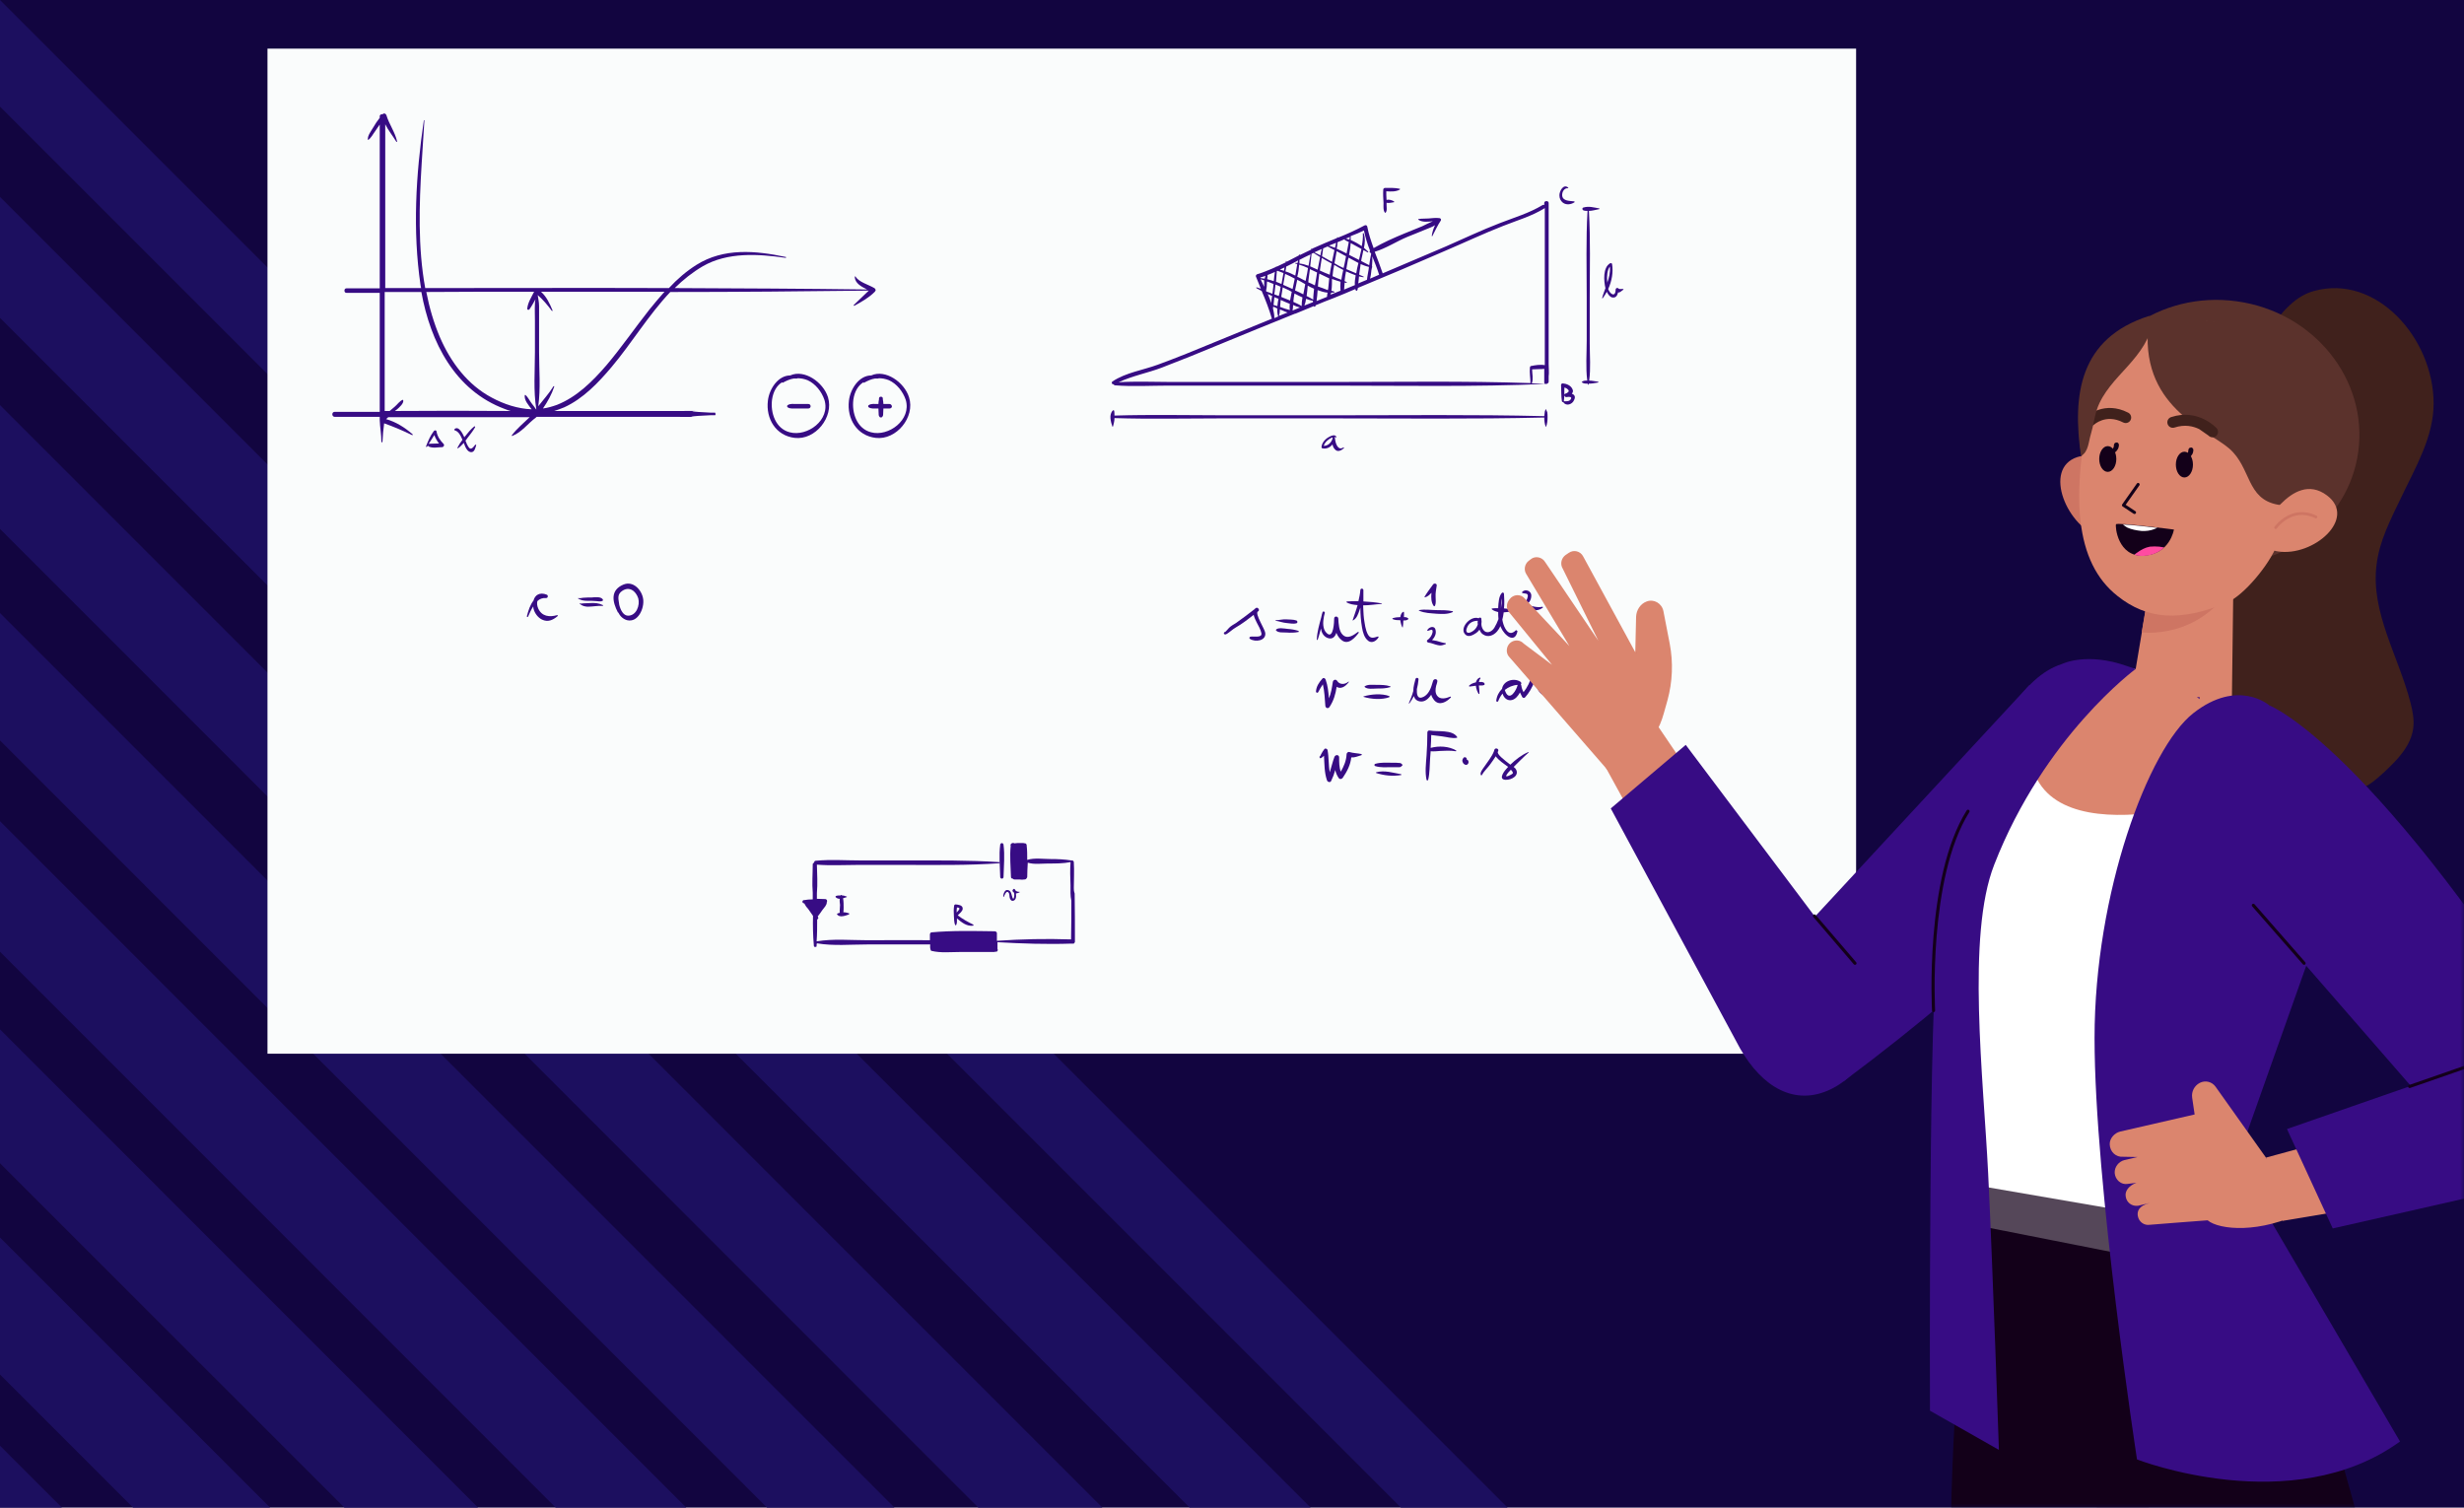 <svg width="304" height="186" viewBox="0 0 304 186" fill="none" xmlns="http://www.w3.org/2000/svg">
<rect width="304" height="186" fill="#120540"/>
<g clip-path="url(#clip0_1_1454)">
<path d="M2.15894e-05 65.251L120.702 186L136.011 186L2.29245e-05 49.98L2.15894e-05 65.251Z" fill="#1C0F5F"/>
<path d="M-6.53123e-05 39.22L146.773 186L161.7 186L-6.40076e-05 24.296L-6.53123e-05 39.22Z" fill="#1C0F5F"/>
<path d="M-6.05155e-06 13.154L172.843 186L186 186L-4.90156e-06 -5.78484e-06L-6.05155e-06 13.154Z" fill="#1C0F5F"/>
<path d="M5.07102e-05 169.583L16.42 186L33.326 186L5.21878e-05 152.68L5.07102e-05 169.583Z" fill="#1C0F5F"/>
<path d="M-4.87983e-05 91.351L94.632 186L110.357 186L-4.74238e-05 75.629L-4.87983e-05 91.351Z" fill="#1C0F5F"/>
<path d="M2.62478e-05 186L7.637 186L2.69154e-05 178.364L2.62478e-05 186Z" fill="#1C0F5F"/>
<path d="M1.24165e-05 143.517L42.49 186L58.98 186L1.38608e-05 126.996L1.24165e-05 143.517Z" fill="#1C0F5F"/>
<path d="M4.66354e-05 117.417L68.561 186L84.669 186L4.80433e-05 101.313L4.66354e-05 117.417Z" fill="#1C0F5F"/>
</g>
<mask id="mask0_1_1454" style="mask-type:alpha" maskUnits="userSpaceOnUse" x="0" y="0" width="304" height="186">
<rect width="304" height="186" fill="#120540"/>
</mask>
<g mask="url(#mask0_1_1454)">
<path d="M229 6H33V130H229V6Z" fill="#FAFCFC"/>
<path d="M88.21 50.913C88.074 50.913 87.938 50.913 87.802 50.913C87.802 50.913 87.768 50.913 87.734 50.913C82.088 50.637 89.298 50.706 83.618 50.706C77.836 50.706 81.475 50.706 75.659 50.706C73.244 50.706 70.795 50.706 68.38 50.706C68.788 50.568 69.197 50.429 69.605 50.257C71.952 49.186 73.822 47.217 75.455 45.282C77.904 42.38 80.013 38.857 82.7 36.024C90.863 36.024 99.026 35.955 107.189 35.852C106.577 36.439 105.965 37.026 105.352 37.613C105.284 37.682 105.352 37.752 105.42 37.717C106.305 37.233 107.223 36.715 107.937 35.99C107.971 35.955 108.005 35.886 108.005 35.852C108.039 35.852 108.039 35.817 108.039 35.783C108.039 35.748 108.039 35.748 108.005 35.714C108.005 35.644 107.937 35.575 107.869 35.541C107.189 35.126 105.965 34.815 105.556 34.124C105.522 34.09 105.454 34.09 105.454 34.159C105.488 34.953 106.271 35.368 106.985 35.714C99.06 35.61 91.169 35.575 83.244 35.541C84.298 34.504 85.421 33.606 86.713 32.846C89.774 31.085 93.55 31.326 96.917 31.81C96.985 31.81 97.019 31.706 96.951 31.706C93.21 30.912 89.298 30.566 85.931 32.674C84.672 33.468 83.55 34.435 82.53 35.541C72.496 35.506 62.496 35.541 52.462 35.541C51.544 30.532 51.714 25.212 52.02 20.238C52.122 18.441 52.258 16.645 52.36 14.849C52.36 14.814 52.292 14.814 52.292 14.849C51.306 21.516 50.898 28.494 51.884 35.161C51.918 35.299 51.918 35.403 51.952 35.541C50.49 35.541 48.993 35.541 47.531 35.541C47.531 28.805 47.531 22.069 47.531 15.332C47.905 16.092 48.449 16.749 48.891 17.474C48.925 17.543 48.993 17.509 48.993 17.44C48.721 16.265 48.007 15.332 47.666 14.192C47.599 14.02 47.36 13.916 47.224 14.089C47.19 14.089 47.19 14.089 47.156 14.089C46.986 14.089 46.816 14.192 46.85 14.4V14.538C46.544 14.918 46.272 15.332 46.034 15.747C45.796 16.161 45.32 16.749 45.388 17.232C45.388 17.267 45.422 17.267 45.422 17.267C45.796 17.025 46.034 16.507 46.306 16.161C46.476 15.92 46.646 15.643 46.85 15.367C46.85 22.103 46.85 28.839 46.85 35.575C45.83 35.575 44.775 35.575 43.755 35.575C43.687 35.575 43.619 35.575 43.551 35.575C43.483 35.575 43.381 35.575 43.313 35.575H42.735C42.565 35.575 42.497 35.714 42.497 35.852C42.497 35.99 42.565 36.128 42.735 36.128H43.313C43.381 36.128 43.483 36.128 43.551 36.128C43.619 36.128 43.687 36.128 43.755 36.128C44.775 36.128 45.83 36.128 46.85 36.128C46.85 40.446 46.85 44.73 46.85 49.048C46.85 49.635 46.85 50.222 46.85 50.809C45.014 50.809 43.143 50.809 41.306 50.809C41.102 50.809 41 50.947 41 51.12C41 51.258 41.102 51.431 41.306 51.431C43.143 51.431 45.014 51.431 46.85 51.431C46.85 51.569 46.85 51.708 46.85 51.846C46.884 52.744 47.054 53.607 47.054 54.506C47.054 54.54 47.088 54.575 47.122 54.575C47.156 54.575 47.19 54.54 47.19 54.506C47.224 53.746 47.292 52.986 47.394 52.226C48.551 52.64 49.707 53.124 50.83 53.676C50.898 53.711 50.966 53.642 50.898 53.573C49.945 52.744 48.857 52.053 47.633 51.708C47.734 51.604 47.837 51.535 47.905 51.466C53.721 51.466 59.537 51.466 65.353 51.466C64.605 52.191 63.755 52.882 63.142 53.711C63.108 53.746 63.176 53.815 63.21 53.78C64.367 53.331 65.149 52.226 66.135 51.5C66.169 51.466 66.169 51.466 66.204 51.431C69.231 51.431 72.258 51.431 75.319 51.431C81.101 51.431 77.462 51.431 83.278 51.431C89.06 51.431 81.951 51.5 87.734 51.224C87.768 51.224 87.768 51.224 87.802 51.224C87.938 51.224 88.074 51.224 88.21 51.224C88.278 51.224 88.278 51.189 88.278 51.12C88.278 50.947 88.244 50.913 88.21 50.913ZM65.897 35.99C65.557 36.681 65.115 37.337 65.047 38.097C65.047 38.235 65.251 38.27 65.319 38.166C65.591 37.786 65.829 37.337 66.067 36.922C66.033 37.095 65.999 37.268 65.999 37.475C65.965 38.166 65.999 38.857 65.999 39.583C65.999 40.861 65.999 42.139 65.999 43.451C65.999 45.766 65.795 48.218 66.169 50.498H66.135C65.965 50.257 65.795 50.015 65.625 49.808C65.353 49.462 65.149 49.013 64.843 48.737C64.809 48.702 64.741 48.737 64.741 48.771C64.673 49.393 65.183 49.946 65.591 50.498C63.891 50.429 62.19 49.877 60.659 49.048C57.666 47.459 55.592 44.66 54.265 41.586C53.517 39.824 52.972 37.959 52.598 36.024C56.952 35.99 61.442 35.99 65.897 35.99ZM48.721 50.706C48.823 50.637 48.891 50.568 48.993 50.498C49.231 50.291 49.877 49.739 49.741 49.358C49.741 49.324 49.707 49.324 49.707 49.324C49.333 49.428 48.993 49.946 48.687 50.188C48.483 50.36 48.279 50.533 48.075 50.706C47.871 50.706 47.666 50.706 47.462 50.706C47.462 50.084 47.462 49.462 47.462 48.875C47.462 44.591 47.462 40.308 47.462 36.024C48.959 36.024 50.49 36.024 51.986 36.024C53.109 42.242 56.136 48.184 62.292 50.464C62.53 50.568 62.768 50.637 63.006 50.706C58.245 50.671 53.483 50.671 48.721 50.706ZM68.278 47.666C67.734 48.564 67.02 49.324 66.408 50.118C66.714 47.942 66.51 45.628 66.51 43.417C66.51 42.139 66.51 40.861 66.51 39.548C66.51 38.961 66.51 38.373 66.51 37.786C66.51 37.268 66.408 36.853 66.34 36.404C66.986 36.957 67.564 37.648 68.074 38.339C68.108 38.373 68.21 38.373 68.176 38.304C67.802 37.406 67.428 36.612 66.748 35.99C71.816 35.99 76.918 35.99 81.986 35.99C81.339 36.715 80.727 37.441 80.115 38.201C78.312 40.481 76.68 42.864 74.809 45.075C73.108 47.044 71.169 48.978 68.721 49.946C68.142 50.153 67.564 50.326 66.986 50.395C67.564 49.566 68.074 48.633 68.38 47.7C68.414 47.631 68.312 47.631 68.278 47.666Z" fill="#370C84"/>
<path d="M54.741 54.782C54.299 54.333 53.959 53.849 53.857 53.227C53.823 53.055 53.618 53.055 53.517 53.193C53.074 53.78 52.836 54.367 52.564 55.058C52.53 55.127 52.632 55.162 52.666 55.127C52.734 55.058 52.768 54.989 52.836 54.92C52.802 54.989 52.802 55.058 52.904 55.093C53.414 55.335 54.061 55.162 54.605 55.162C54.775 55.093 54.843 54.886 54.741 54.782ZM52.972 54.747C52.938 54.747 52.904 54.747 52.87 54.782C53.108 54.437 53.346 54.056 53.584 53.676C53.721 54.056 53.925 54.402 54.163 54.713C53.755 54.713 53.346 54.747 52.972 54.747Z" fill="#370C84"/>
<path d="M58.619 54.886C58.415 55.162 58.109 55.576 57.837 55.196C57.666 54.955 57.53 54.644 57.428 54.367C57.496 54.298 57.564 54.195 57.633 54.091C57.973 53.642 58.347 53.193 58.619 52.709C58.653 52.64 58.551 52.571 58.517 52.606C58.075 52.951 57.734 53.4 57.394 53.815C57.36 53.849 57.326 53.884 57.292 53.953C57.088 53.504 56.578 52.467 56.068 52.951C56.034 52.986 56.034 53.055 56.102 53.089C56.578 53.227 56.85 53.746 57.054 54.264C56.816 54.575 56.612 54.886 56.442 55.231C56.408 55.266 56.476 55.335 56.51 55.3C56.782 55.127 56.986 54.886 57.224 54.644C57.292 54.816 57.36 55.024 57.428 55.162C57.564 55.438 57.769 55.749 58.109 55.784C58.551 55.818 58.653 55.231 58.755 54.92C58.755 54.851 58.653 54.851 58.619 54.886Z" fill="#370C84"/>
<path d="M102.155 49.013C101.576 47.148 99.229 45.524 97.495 46.319C95.998 46.319 94.91 47.977 94.74 49.428C94.468 51.673 95.726 53.746 98.039 54.022C100.59 54.333 102.903 51.466 102.155 49.013ZM97.427 53.331C95.692 52.882 95.046 50.947 95.25 49.324C95.386 48.322 95.828 47.562 96.508 47.148C96.474 47.182 96.542 47.251 96.576 47.217C97.019 46.975 97.461 46.768 97.937 46.699C98.073 46.699 98.175 46.699 98.311 46.699C98.345 46.699 98.379 46.699 98.379 46.664C98.787 46.664 99.195 46.733 99.638 46.906C100.624 47.355 101.372 48.322 101.712 49.324C102.495 51.811 99.604 53.918 97.427 53.331Z" fill="#370C84"/>
<path d="M99.739 49.842C99.263 49.842 98.753 49.842 98.277 49.842C97.936 49.842 97.494 49.773 97.188 49.98C97.188 49.98 97.188 49.98 97.154 50.015C97.154 50.015 97.154 50.015 97.12 50.049V50.084V50.118V50.153V50.188C97.12 50.188 97.12 50.188 97.154 50.222C97.154 50.222 97.154 50.222 97.188 50.257C97.494 50.464 97.936 50.395 98.277 50.395C98.753 50.395 99.263 50.395 99.739 50.395C99.909 50.395 100.011 50.257 100.011 50.118C100.011 49.98 99.909 49.842 99.739 49.842Z" fill="#370C84"/>
<path d="M112.153 49.013C111.575 47.148 109.228 45.524 107.494 46.319C105.997 46.319 104.909 47.977 104.739 49.428C104.466 51.673 105.725 53.746 108.038 54.022C110.589 54.333 112.936 51.466 112.153 49.013ZM107.46 53.331C105.725 52.882 105.079 50.947 105.283 49.324C105.419 48.322 105.861 47.562 106.541 47.148C106.507 47.182 106.575 47.251 106.609 47.217C107.051 46.975 107.494 46.768 107.97 46.699C108.106 46.699 108.208 46.699 108.344 46.699C108.378 46.699 108.412 46.699 108.412 46.664C108.82 46.664 109.228 46.733 109.67 46.906C110.657 47.355 111.405 48.322 111.745 49.324C112.493 51.811 109.602 53.918 107.46 53.331Z" fill="#370C84"/>
<path d="M109.738 49.842C109.5 49.842 109.228 49.842 108.99 49.842C108.99 49.669 108.956 49.462 108.922 49.289C108.922 49.255 108.922 49.22 108.922 49.186C108.922 49.013 108.82 48.944 108.684 48.944C108.548 48.944 108.446 49.013 108.446 49.186C108.446 49.22 108.446 49.255 108.446 49.289C108.412 49.462 108.378 49.635 108.378 49.842C108.344 49.842 108.31 49.842 108.276 49.842C107.935 49.842 107.493 49.773 107.187 49.98C107.187 49.98 107.187 49.98 107.153 50.015C107.153 50.015 107.153 50.015 107.119 50.049V50.084V50.118V50.153V50.188C107.119 50.188 107.119 50.188 107.153 50.222C107.153 50.222 107.153 50.222 107.187 50.257C107.493 50.464 107.935 50.395 108.276 50.395C108.31 50.395 108.344 50.395 108.378 50.395C108.378 50.671 108.412 50.913 108.412 51.189C108.412 51.258 108.446 51.328 108.48 51.362C108.514 51.466 108.582 51.5 108.684 51.5C108.786 51.5 108.854 51.466 108.888 51.362C108.922 51.328 108.956 51.258 108.956 51.189C108.956 50.947 108.99 50.671 108.99 50.395C109.262 50.395 109.5 50.395 109.772 50.395C109.942 50.395 110.044 50.257 110.044 50.118C110.01 49.98 109.908 49.842 109.738 49.842Z" fill="#370C84"/>
<path d="M68.747 75.889C67.794 76.165 66.842 76.062 66.4 75.06C66.264 74.749 66.23 74.438 66.298 74.162C66.57 73.885 66.944 73.747 67.386 73.782C67.624 73.782 67.658 73.436 67.454 73.367C66.604 73.022 65.992 73.402 65.822 74.093C65.413 74.611 65.175 75.336 65.005 76.027C64.971 76.096 65.107 76.165 65.141 76.096C65.311 75.716 65.515 75.233 65.787 74.818C65.787 74.922 65.822 74.991 65.822 75.094C65.957 75.647 66.366 76.2 66.876 76.442C67.59 76.787 68.202 76.511 68.781 76.027C68.849 75.958 68.815 75.889 68.747 75.889Z" fill="#370C84"/>
<path d="M74.393 73.989C74.189 73.574 73.372 73.678 72.998 73.713C72.658 73.713 72.284 73.713 71.944 73.747C71.808 73.747 71.502 73.851 71.366 73.782C71.332 73.782 71.298 73.816 71.332 73.851C71.706 74.058 72.012 74.127 72.488 74.127C72.862 74.127 73.236 74.127 73.576 74.162C73.814 74.162 74.087 74.265 74.325 74.127C74.393 74.127 74.393 74.058 74.393 73.989Z" fill="#370C84"/>
<path d="M74.359 74.645C73.849 74.403 73.373 74.369 72.794 74.403C72.522 74.403 72.25 74.438 71.978 74.438C71.876 74.438 71.638 74.507 71.57 74.438C71.536 74.403 71.502 74.472 71.536 74.507C71.842 74.749 72.08 74.818 72.488 74.853C73.1 74.853 73.747 74.714 74.359 74.749C74.427 74.749 74.427 74.68 74.359 74.645Z" fill="#370C84"/>
<path d="M79.359 73.954C79.222 72.814 78.134 71.605 76.909 72.124C75.277 72.814 75.549 74.231 76.229 75.543C76.229 75.578 76.263 75.578 76.297 75.578C76.501 76.027 76.876 76.372 77.352 76.511C78.746 76.856 79.495 75.025 79.359 73.954ZM77.454 75.958C76.909 75.923 76.569 75.302 76.399 74.611C76.399 74.542 76.365 74.438 76.365 74.369C76.263 73.782 76.195 73.298 76.74 72.918C77.624 72.296 78.44 72.883 78.746 73.816C78.984 74.68 78.508 75.993 77.454 75.958Z" fill="#370C84"/>
<path d="M191.069 44.915C191.069 43.982 191.069 43.015 191.069 42.082C191.069 40.182 191.069 38.282 191.069 36.417C191.069 32.617 191.069 28.852 191.069 25.052C191.069 24.879 190.933 24.81 190.797 24.81C190.661 24.81 190.525 24.879 190.525 25.052C190.525 25.121 190.525 25.224 190.525 25.294C190.457 25.259 190.389 25.259 190.321 25.294C188.688 26.295 186.783 26.848 185.015 27.539C182.77 28.402 180.593 29.439 178.382 30.406C175.797 31.512 173.178 32.617 170.593 33.722C170.287 32.824 169.947 31.961 169.607 31.062C171.001 30.648 172.294 29.784 173.62 29.232C174.369 28.921 175.117 28.644 175.831 28.334C176.239 28.161 176.682 28.023 177.056 27.781C176.852 28.195 176.716 28.61 176.647 29.093C176.647 29.128 176.716 29.197 176.716 29.128C177.056 28.472 177.362 27.815 177.77 27.194C177.838 27.055 177.736 26.952 177.634 26.917C177.158 26.848 176.716 26.917 176.239 26.952C175.831 26.986 175.423 26.952 175.015 27.021C174.947 27.021 174.981 27.09 175.015 27.124C175.491 27.435 176.137 27.366 176.784 27.297C176.341 27.47 175.899 27.712 175.457 27.919C174.709 28.23 173.994 28.506 173.246 28.817C171.988 29.335 170.661 29.922 169.471 30.613C169.165 29.75 168.859 28.886 168.688 27.953C168.654 27.781 168.484 27.746 168.348 27.815C167.26 28.402 166.172 28.886 165.049 29.335C165.049 29.301 165.049 29.266 165.049 29.266C165.049 29.232 165.015 29.232 164.981 29.266C164.981 29.301 164.981 29.335 164.947 29.37C163.961 29.784 162.94 30.199 161.954 30.648C161.92 30.683 161.886 30.683 161.852 30.717V30.683C161.852 30.648 161.784 30.613 161.784 30.683C161.784 30.717 161.784 30.752 161.784 30.786C161.308 31.028 160.832 31.235 160.355 31.477V31.442C160.355 31.373 160.287 31.373 160.253 31.442C160.253 31.477 160.253 31.512 160.253 31.512C159.743 31.788 159.233 32.03 158.723 32.306C158.723 32.272 158.723 32.272 158.723 32.237C158.723 32.202 158.655 32.168 158.655 32.237C158.655 32.272 158.621 32.306 158.621 32.375C158.281 32.548 157.906 32.721 157.532 32.893C157.498 32.859 157.464 32.859 157.43 32.893V32.928C157.09 33.101 156.716 33.239 156.376 33.377C156.342 33.377 156.308 33.377 156.308 33.411C155.934 33.55 155.526 33.722 155.117 33.826C155.015 33.861 154.913 33.999 154.947 34.102C155.151 34.62 155.355 35.104 155.56 35.622C155.389 35.553 155.219 35.519 155.049 35.45C154.981 35.45 154.981 35.519 155.015 35.553C155.219 35.657 155.457 35.795 155.662 35.899C156.138 37.004 156.58 38.144 156.92 39.319C154.573 40.286 152.192 41.253 149.845 42.22C147.532 43.188 145.22 44.12 142.873 44.984C141.002 45.675 138.927 45.951 137.261 47.056C137.057 47.195 137.227 47.471 137.397 47.402C137.431 47.471 137.465 47.54 137.567 47.54C139.744 47.713 141.988 47.575 144.165 47.575C146.376 47.575 148.553 47.575 150.764 47.575C155.287 47.575 159.811 47.575 164.335 47.575C173.11 47.575 181.919 47.747 190.695 47.367C190.729 47.367 190.729 47.333 190.729 47.333C190.763 47.402 190.831 47.402 190.865 47.333C190.967 47.298 191.069 47.229 191.069 47.091V46.435C191.137 45.986 191.069 45.433 191.069 44.915ZM169.267 32.997C169.301 32.997 169.335 32.928 169.301 32.893C169.301 32.893 169.301 32.893 169.267 32.893C169.301 32.479 169.335 32.03 169.301 31.615C169.607 32.375 169.913 33.135 170.151 33.895C169.777 34.068 169.403 34.206 169.029 34.379C169.131 34.033 169.165 33.688 169.199 33.342C169.233 33.239 169.233 33.135 169.267 32.997ZM168.28 28.437C168.45 29.301 168.722 30.13 169.029 30.924C168.927 31.028 168.995 31.235 169.131 31.201C169.131 31.235 169.165 31.27 169.165 31.304C169.165 31.304 169.165 31.304 169.165 31.339C169.063 31.788 168.995 32.272 168.927 32.721C168.62 32.548 168.28 32.375 167.94 32.202C167.94 32.133 167.974 32.03 167.974 31.961C168.042 31.615 168.144 31.235 168.212 30.855C168.382 30.924 168.552 31.028 168.722 31.131C168.791 31.166 168.825 31.097 168.791 31.028C168.62 30.89 168.45 30.717 168.28 30.579C168.416 29.957 168.45 29.335 168.246 28.782C168.212 28.748 168.144 28.748 168.144 28.782C168.178 29.335 168.11 29.853 168.008 30.372C167.566 30.061 167.124 29.819 166.648 29.612C166.648 29.439 166.648 29.301 166.648 29.128C167.226 28.921 167.77 28.679 168.28 28.437ZM166.138 34.793C166.069 34.759 165.967 34.724 165.899 34.69C165.899 34.655 165.899 34.62 165.899 34.586C165.933 34.206 166.001 33.861 166.069 33.481C166.478 33.653 166.852 33.826 167.26 33.964C167.192 34.379 167.124 34.793 167.158 35.173C166.716 35.346 166.274 35.553 165.831 35.726C165.865 35.45 165.865 35.173 165.899 34.862C165.967 34.862 166.069 34.897 166.138 34.897C166.172 34.931 166.172 34.828 166.138 34.793ZM166.104 33.204C166.138 32.928 166.206 32.686 166.24 32.41C166.274 32.202 166.308 31.995 166.376 31.788C166.41 31.788 166.41 31.822 166.444 31.822C166.818 32.03 167.192 32.237 167.6 32.444C167.498 32.824 167.396 33.273 167.328 33.722C166.92 33.55 166.512 33.377 166.104 33.204ZM166.648 29.992C167.09 30.233 167.532 30.475 167.974 30.717C167.872 31.166 167.77 31.615 167.668 32.064C167.26 31.857 166.852 31.65 166.444 31.442C166.546 30.959 166.614 30.475 166.648 29.992ZM167.668 34.102C167.838 34.137 168.008 34.171 168.212 34.206C168.246 34.206 168.28 34.137 168.246 34.137C168.076 34.068 167.906 33.964 167.702 33.895C167.702 33.861 167.702 33.791 167.702 33.757C167.77 33.377 167.804 32.997 167.872 32.582C168.212 32.721 168.552 32.859 168.893 32.928C168.893 33.032 168.859 33.135 168.859 33.239C168.791 33.688 168.688 34.102 168.654 34.517C168.28 34.655 167.94 34.828 167.566 34.966C167.634 34.69 167.634 34.379 167.668 34.102ZM166.478 29.577C166.342 29.543 166.206 29.473 166.035 29.439C166.206 29.37 166.376 29.301 166.546 29.232C166.512 29.335 166.512 29.473 166.478 29.577ZM165.015 29.888C165.321 29.75 165.627 29.646 165.899 29.508C165.899 29.543 165.899 29.612 165.933 29.612C166.104 29.715 166.24 29.784 166.41 29.853C166.308 30.337 166.24 30.786 166.138 31.27C165.729 31.062 165.321 30.855 164.913 30.683C164.981 30.406 165.015 30.164 165.015 29.888ZM166.069 31.615C166.001 31.961 165.933 32.306 165.865 32.651C165.831 32.79 165.797 32.928 165.763 33.066C165.559 32.962 165.355 32.893 165.185 32.79C165.015 32.686 164.811 32.582 164.641 32.479C164.743 31.995 164.811 31.512 164.913 30.993C165.287 31.201 165.695 31.408 166.069 31.615ZM159.573 37.246C159.573 37.211 159.573 37.177 159.573 37.142C159.607 36.831 159.641 36.52 159.709 36.21C160.049 36.382 160.355 36.555 160.695 36.693C160.627 37.073 160.593 37.419 160.593 37.764C160.287 37.557 159.947 37.419 159.573 37.246ZM160.389 37.937C160.083 38.075 159.777 38.179 159.471 38.317C159.505 38.109 159.539 37.868 159.539 37.626C159.811 37.764 160.083 37.868 160.389 37.937ZM159.777 35.83C159.845 35.553 159.879 35.277 159.947 35.001C159.981 34.862 160.015 34.69 160.049 34.517C160.355 34.655 160.627 34.828 160.934 35.001C160.968 35.035 161.002 35.035 161.036 35.07C160.968 35.484 160.866 35.899 160.798 36.313C160.457 36.141 160.117 35.968 159.777 35.83ZM161.138 36.866C161.41 36.969 161.716 37.073 161.988 37.108C161.988 37.177 161.988 37.211 161.988 37.28C161.648 37.419 161.274 37.557 160.934 37.695C161.036 37.453 161.104 37.142 161.138 36.866ZM162.022 36.969C161.75 36.797 161.478 36.659 161.206 36.52C161.274 36.106 161.308 35.657 161.342 35.242C161.614 35.38 161.852 35.519 162.124 35.622C162.09 36.071 162.022 36.52 162.022 36.969ZM161.41 34.828C161.41 34.724 161.444 34.586 161.444 34.482C161.512 34.068 161.546 33.619 161.614 33.204C161.92 33.342 162.192 33.481 162.498 33.619C162.464 33.826 162.43 34.068 162.396 34.275C162.362 34.551 162.294 34.862 162.226 35.208C161.954 35.07 161.682 34.931 161.41 34.828ZM162.566 35.795C162.974 35.933 163.348 36.071 163.791 36.106C163.757 36.279 163.723 36.451 163.723 36.624C163.28 36.797 162.872 36.969 162.43 37.142C162.498 36.693 162.532 36.244 162.566 35.795ZM162.6 35.346C162.634 34.897 162.668 34.448 162.736 34.033C162.736 33.93 162.77 33.861 162.77 33.757C163.178 33.964 163.587 34.137 163.995 34.344C163.961 34.69 163.927 35.035 163.893 35.38C163.893 35.519 163.859 35.657 163.825 35.795C163.416 35.622 163.008 35.484 162.6 35.346ZM162.838 33.377C162.906 32.859 163.008 32.341 163.076 31.822C163.485 32.064 163.893 32.306 164.301 32.513C164.199 32.962 164.131 33.411 164.063 33.826C164.063 33.861 164.063 33.861 164.063 33.895C163.655 33.757 163.246 33.55 162.838 33.377ZM164.233 36.106C164.369 36.106 164.471 36.106 164.607 36.071C164.675 36.071 164.675 36.002 164.607 35.968C164.505 35.933 164.403 35.899 164.267 35.864C164.335 35.38 164.335 34.793 164.335 34.413C164.675 34.551 165.049 34.655 165.389 34.759C165.355 35.139 165.355 35.519 165.389 35.864C164.947 36.037 164.539 36.21 164.097 36.382C164.199 36.313 164.233 36.21 164.233 36.106ZM164.403 34.068C164.437 33.619 164.505 33.17 164.607 32.686C164.777 32.755 164.913 32.859 165.083 32.962C165.287 33.066 165.525 33.204 165.729 33.308C165.627 33.688 165.559 34.102 165.491 34.517C165.117 34.379 164.743 34.24 164.403 34.068ZM164.845 29.957C164.811 30.164 164.743 30.372 164.709 30.579C164.471 30.475 164.233 30.406 163.961 30.302C164.267 30.199 164.539 30.061 164.845 29.957ZM163.246 30.648C163.416 30.579 163.621 30.475 163.791 30.406C164.063 30.544 164.369 30.717 164.641 30.855C164.539 31.339 164.437 31.822 164.335 32.306C163.927 32.064 163.519 31.857 163.11 31.615C163.144 31.304 163.212 30.959 163.246 30.648ZM163.076 30.717C163.008 30.993 162.94 31.235 162.906 31.512C162.668 31.373 162.43 31.27 162.158 31.131C162.464 30.993 162.77 30.855 163.076 30.717ZM161.818 31.304C161.886 31.27 161.988 31.235 162.056 31.201C162.328 31.373 162.6 31.546 162.872 31.719C162.77 32.237 162.668 32.755 162.566 33.273C162.26 33.135 161.954 32.997 161.648 32.859C161.716 32.341 161.75 31.822 161.818 31.304ZM160.321 32.064C160.763 31.822 161.206 31.615 161.648 31.408C161.648 31.408 161.648 31.408 161.682 31.408C161.614 31.857 161.512 32.341 161.444 32.79C161.07 32.651 160.695 32.548 160.321 32.513C160.321 32.341 160.321 32.202 160.321 32.064ZM160.287 32.651C160.661 32.755 161.002 32.893 161.376 33.066C161.308 33.515 161.24 33.93 161.138 34.379C161.138 34.482 161.104 34.551 161.07 34.655C160.9 34.586 160.763 34.482 160.593 34.413C160.423 34.31 160.253 34.24 160.049 34.137C160.185 33.653 160.253 33.17 160.287 32.651ZM158.689 32.893C159.165 32.651 159.675 32.41 160.151 32.133C160.151 32.237 160.117 32.341 160.083 32.444C159.981 32.444 159.913 32.444 159.811 32.444C159.777 32.444 159.777 32.479 159.811 32.513C159.879 32.548 159.981 32.548 160.049 32.582C159.981 33.066 159.879 33.515 159.811 33.999C159.403 33.791 159.029 33.619 158.587 33.481C158.655 33.273 158.655 33.101 158.689 32.893ZM159.743 34.379C159.675 34.759 159.573 35.139 159.505 35.519C159.505 35.553 159.471 35.622 159.471 35.657C159.199 35.519 158.893 35.415 158.621 35.277C158.519 35.242 158.417 35.173 158.315 35.139C158.383 34.69 158.485 34.24 158.553 33.791C158.961 33.964 159.369 34.171 159.743 34.379ZM158.519 38.075C158.315 38.006 158.145 37.937 157.94 37.868C157.94 37.833 157.94 37.799 157.94 37.764C157.974 37.522 157.974 37.246 158.008 37.004C158.383 37.177 158.757 37.349 159.131 37.488C159.097 37.764 159.097 38.006 159.131 38.248C158.961 38.213 158.757 38.144 158.519 38.075ZM158.859 38.559C158.519 38.697 158.145 38.835 157.804 38.973C157.872 38.697 157.906 38.455 157.906 38.179C158.008 38.213 158.11 38.248 158.179 38.282C158.417 38.386 158.621 38.489 158.859 38.559ZM158.213 36.693C158.179 36.659 158.11 36.659 158.076 36.624C158.145 36.244 158.179 35.899 158.247 35.519C158.247 35.484 158.247 35.484 158.247 35.45C158.485 35.553 158.757 35.691 158.995 35.795C159.131 35.864 159.233 35.933 159.369 36.002C159.301 36.348 159.233 36.693 159.165 37.073C158.893 36.969 158.553 36.831 158.213 36.693ZM158.485 32.997C158.451 33.135 158.417 33.273 158.417 33.411C158.247 33.342 158.076 33.308 157.906 33.273C158.076 33.17 158.281 33.101 158.485 32.997ZM157.532 33.446C157.566 33.446 157.566 33.411 157.6 33.411C157.872 33.515 158.11 33.584 158.349 33.688C158.281 34.137 158.179 34.586 158.11 35.035C157.872 34.931 157.668 34.862 157.43 34.759C157.464 34.344 157.498 33.895 157.532 33.446ZM158.008 35.38C157.974 35.519 157.94 35.657 157.94 35.795C157.906 36.037 157.838 36.279 157.77 36.52C157.6 36.451 157.43 36.382 157.226 36.313C157.226 36.21 157.226 36.141 157.26 36.037C157.294 35.726 157.328 35.415 157.362 35.104C157.6 35.208 157.804 35.277 158.008 35.38ZM157.6 37.764C157.43 37.73 157.294 37.66 157.124 37.626C157.158 37.315 157.192 37.004 157.226 36.659C157.396 36.728 157.566 36.797 157.736 36.866C157.668 37.142 157.634 37.453 157.6 37.764ZM157.702 39.042C157.532 39.111 157.362 39.18 157.226 39.249C157.226 38.87 157.158 38.455 157.056 38.04C157.056 37.971 157.09 37.902 157.09 37.833C157.26 37.902 157.43 37.971 157.6 38.075C157.566 38.42 157.6 38.731 157.702 39.042ZM156.376 33.93C156.682 33.826 156.988 33.688 157.294 33.55C157.226 33.93 157.192 34.31 157.158 34.69C156.886 34.586 156.614 34.517 156.342 34.448C156.376 34.275 156.376 34.102 156.376 33.93ZM155.968 35.38C155.832 35.07 155.662 34.759 155.526 34.448C155.662 34.482 155.832 34.551 155.968 34.586C155.968 34.862 155.968 35.139 155.968 35.38ZM156.036 34.379C155.866 34.344 155.696 34.344 155.526 34.31C155.526 34.275 155.492 34.275 155.492 34.24C155.696 34.171 155.9 34.102 156.138 34.033C156.07 34.137 156.07 34.275 156.036 34.379ZM156.206 35.864C156.274 35.553 156.308 35.242 156.308 34.931C156.308 34.862 156.308 34.793 156.342 34.724C156.614 34.828 156.886 34.931 157.124 35.035C157.124 35.173 157.09 35.277 157.09 35.415C157.056 35.691 157.022 35.968 156.988 36.244C156.75 36.141 156.478 36.037 156.24 35.968C156.206 35.899 156.206 35.864 156.206 35.864ZM156.852 37.384C156.716 37.004 156.58 36.659 156.41 36.279C156.58 36.348 156.784 36.451 156.954 36.52C156.886 36.797 156.852 37.108 156.852 37.384ZM188.824 47.264C180.661 46.987 172.498 47.126 164.335 47.126C159.913 47.126 155.526 47.126 151.104 47.126C148.893 47.126 146.716 47.126 144.505 47.126C142.363 47.126 140.152 47.022 138.009 47.16C139.71 46.366 141.58 46.02 143.315 45.364C145.662 44.466 147.975 43.533 150.288 42.566C153.451 41.253 156.614 39.975 159.777 38.697C159.811 38.697 159.811 38.697 159.845 38.697C159.879 38.697 159.879 38.662 159.913 38.662C160.627 38.351 161.376 38.075 162.09 37.764C162.124 37.868 162.26 37.868 162.294 37.764C162.294 37.73 162.294 37.695 162.328 37.66C163.076 37.349 163.825 37.039 164.573 36.762C165.457 36.417 166.342 36.037 167.226 35.657C167.226 35.691 167.226 35.761 167.26 35.795C167.294 35.899 167.43 35.899 167.464 35.795C167.498 35.691 167.532 35.622 167.532 35.519C171.137 34.033 174.777 32.479 178.348 30.924C180.695 29.922 183.042 28.817 185.423 27.884C187.157 27.194 188.994 26.675 190.593 25.674C190.593 29.232 190.593 32.79 190.593 36.348C190.593 38.248 190.593 40.148 190.593 42.013C190.593 42.946 190.593 43.913 190.593 44.846C190.593 44.915 190.593 44.984 190.593 45.053C190.049 44.949 189.402 45.053 188.892 45.157C188.824 45.157 188.756 45.26 188.756 45.329C188.688 46.02 188.824 46.642 188.824 47.264ZM188.994 47.298C189.198 46.746 189.028 46.124 189.028 45.571C189.334 45.571 189.64 45.536 189.947 45.536C190.151 45.536 190.321 45.536 190.525 45.502C190.525 45.847 190.525 46.193 190.525 46.538V47.195C190.525 47.264 190.559 47.333 190.593 47.367C190.083 47.333 189.538 47.298 188.994 47.298Z" fill="#370C84"/>
<path d="M190.899 50.856C190.865 50.753 190.763 50.614 190.763 50.511C190.763 50.476 190.729 50.476 190.695 50.511C190.695 50.58 190.593 50.684 190.593 50.787C190.559 50.96 190.559 51.167 190.525 51.34C181.817 51.133 173.076 51.236 164.335 51.236C159.913 51.236 155.491 51.236 151.07 51.236C146.546 51.236 142.022 51.133 137.499 51.271C137.499 51.064 137.499 50.856 137.465 50.684C137.431 50.614 137.363 50.58 137.295 50.649C136.784 51.167 137.056 52.031 137.226 52.584C137.226 52.653 137.329 52.653 137.329 52.584C137.397 52.273 137.499 51.962 137.499 51.651C137.499 51.616 137.499 51.616 137.499 51.582C141.92 51.72 146.308 51.616 150.73 51.616C155.151 51.616 159.573 51.616 163.995 51.616C172.838 51.616 181.681 51.72 190.525 51.513C190.525 51.893 190.559 52.238 190.695 52.618C190.695 52.653 190.763 52.653 190.763 52.618C190.899 52.238 190.933 51.893 190.933 51.478C190.933 51.271 190.933 51.064 190.899 50.856Z" fill="#370C84"/>
<path d="M193.926 48.576C194.062 48.404 194.13 48.231 193.994 47.989C193.79 47.54 193.246 47.333 192.804 47.298C192.702 47.298 192.566 47.402 192.6 47.505C192.634 48.162 192.6 48.853 192.702 49.509C192.736 49.647 192.94 49.647 192.94 49.509C193.008 48.956 193.008 48.369 193.008 47.816C193.178 47.851 193.314 47.92 193.45 48.058C193.722 48.3 193.348 48.507 193.11 48.576C192.872 48.68 193.042 49.026 193.28 48.991C193.518 48.956 194.028 48.887 193.79 49.267C193.62 49.544 193.212 49.509 192.94 49.509C192.906 49.509 192.872 49.544 192.872 49.613C193.212 50.166 193.994 49.889 194.198 49.371C194.436 48.922 194.232 48.68 193.926 48.576Z" fill="#370C84"/>
<path d="M194.232 24.845C193.722 24.775 192.803 24.845 192.735 24.119C192.701 23.704 192.973 23.186 193.449 23.221C193.483 23.221 193.517 23.186 193.483 23.152C192.905 22.634 192.395 23.566 192.395 24.084C192.395 24.465 192.531 24.775 192.837 25.017C193.279 25.328 193.858 25.224 194.266 24.948C194.266 24.914 194.266 24.845 194.232 24.845Z" fill="#370C84"/>
<path d="M165.729 55.209C165.049 55.658 164.743 54.622 164.709 54.103C164.709 54 164.641 53.965 164.607 53.931C164.675 53.931 164.743 53.931 164.811 53.965C164.845 54 164.879 53.931 164.879 53.896C164.709 53.551 164.233 53.758 163.995 53.896C163.519 54.138 163.076 54.622 163.042 55.174C163.042 55.243 163.11 55.313 163.144 55.313C163.655 55.416 164.097 55.209 164.403 54.829C164.437 55.071 164.539 55.278 164.709 55.451C165.049 55.831 165.525 55.554 165.831 55.278C165.797 55.243 165.763 55.174 165.729 55.209ZM163.314 55.002C163.416 54.656 163.689 54.38 163.995 54.173C164.097 54.103 164.267 54 164.437 53.965C164.403 54 164.403 54 164.403 54.034C164.403 54.069 164.403 54.069 164.403 54.103C164.267 54.622 163.791 55.036 163.314 55.002Z" fill="#370C84"/>
<path d="M197.293 25.708C196.647 25.605 196.035 25.397 195.355 25.605C195.185 25.639 195.185 25.881 195.355 25.95C195.525 26.019 195.695 26.019 195.865 26.019C195.661 29.543 195.763 33.101 195.763 36.624C195.763 38.42 195.763 40.251 195.763 42.048C195.763 43.637 195.627 45.364 195.831 46.953C195.593 46.953 195.321 46.953 195.151 47.126V47.16C195.355 47.333 195.627 47.333 195.899 47.333C195.899 47.367 195.899 47.402 195.899 47.437C195.899 47.471 195.967 47.471 196.001 47.437C196.001 47.402 196.001 47.367 196.001 47.333C196.409 47.333 196.749 47.264 197.157 47.195C197.225 47.195 197.225 47.091 197.157 47.091C196.783 47.056 196.443 46.953 196.069 46.953C196.273 45.468 196.137 43.878 196.137 42.393C196.137 40.459 196.137 38.559 196.137 36.624C196.137 33.101 196.239 29.543 196.035 26.019C196.443 26.019 196.851 25.881 197.259 25.812C197.361 25.812 197.361 25.708 197.293 25.708Z" fill="#370C84"/>
<path d="M200.252 35.657C200.048 35.622 199.81 35.726 199.674 35.588C199.538 35.45 199.334 35.553 199.334 35.726C199.3 36.797 198.586 36.21 198.416 35.657C198.858 34.69 199.062 33.55 198.892 32.582C198.892 32.479 198.756 32.444 198.654 32.479C197.735 32.997 197.871 34.69 198.075 35.553C197.939 35.933 197.769 36.348 197.667 36.762C197.667 36.797 197.701 36.831 197.735 36.797C197.905 36.555 198.075 36.313 198.245 36.002C198.382 36.313 198.62 36.624 198.892 36.693C199.368 36.797 199.538 36.451 199.64 36.071C199.844 36.141 199.98 35.933 200.252 35.761C200.32 35.726 200.32 35.657 200.252 35.657ZM198.279 34.62C198.245 34.137 198.279 33.308 198.62 32.893C198.688 33.619 198.518 34.275 198.279 34.931C198.313 34.862 198.313 34.724 198.279 34.62Z" fill="#370C84"/>
<path d="M171.035 23.601C171.613 23.636 172.191 23.67 172.702 23.394C172.736 23.359 172.736 23.29 172.702 23.29C172.089 23.152 171.477 23.186 170.865 23.186C170.763 23.186 170.661 23.29 170.661 23.394C170.627 23.946 170.661 24.499 170.695 25.052C170.695 25.397 170.627 26.019 170.899 26.261H170.933C171.171 26.019 171.069 25.535 171.069 25.259C171.069 25.19 171.069 25.086 171.069 25.017C171.375 25.086 171.715 24.983 171.987 24.948C172.021 24.948 172.021 24.879 171.987 24.845C171.749 24.706 171.375 24.568 171.069 24.672C171.035 24.257 171.035 23.912 171.035 23.601Z" fill="#370C84"/>
<path d="M156.102 78.072C156.034 77.588 154.809 75.723 155.184 75.447C155.218 75.447 155.218 75.412 155.252 75.412C155.456 75.24 155.184 74.894 154.98 74.998C154.911 75.032 154.843 75.067 154.809 75.136C154.061 75.723 153.279 76.31 152.497 76.863C152.224 77.036 151.884 77.209 151.646 77.45C151.578 77.519 151.136 78.038 151.102 78.003C151.102 77.969 151.068 77.969 151.034 78.003C151 78.107 151 78.107 151 78.176C151 78.21 151.034 78.245 151.068 78.245C151.204 78.314 151.306 78.245 151.408 78.176C151.782 77.934 152.054 77.658 152.463 77.416C153.245 76.967 153.959 76.414 154.673 75.861C154.741 76.172 154.911 76.518 155.048 76.794C155.252 77.209 155.524 77.623 155.626 78.107C155.762 78.763 154.605 78.452 154.265 78.556C154.129 78.59 154.095 78.763 154.231 78.832C154.877 79.247 156.238 79.074 156.102 78.072Z" fill="#370C84"/>
<path d="M159.945 76.552C159.571 76.414 159.095 76.448 158.721 76.414C158.245 76.379 157.836 76.518 157.394 76.518C157.36 76.518 157.36 76.587 157.394 76.587C157.836 76.656 158.279 76.829 158.721 76.863C159.095 76.898 159.571 77.001 159.945 76.898C160.115 76.863 160.115 76.621 159.945 76.552Z" fill="#370C84"/>
<path d="M160.183 77.83C159.741 77.692 159.333 77.623 158.857 77.588C158.483 77.554 157.666 77.381 157.428 77.692C157.394 77.727 157.394 77.727 157.428 77.761C157.666 78.107 158.347 78.003 158.721 78.037C159.231 78.072 159.707 78.072 160.217 77.969C160.251 77.969 160.251 77.865 160.183 77.83Z" fill="#370C84"/>
<path d="M167.53 77.969C167.02 78.349 166.238 78.936 165.625 78.279C165.183 77.83 165.149 76.898 165.115 76.345C165.115 75.999 164.605 75.965 164.605 76.31C164.605 76.656 164.537 78.867 163.721 78.141C163.142 77.658 163.21 76.725 163.346 76.034C163.381 75.896 163.415 75.758 163.449 75.62C163.483 75.447 163.244 75.378 163.176 75.516C163.108 75.689 163.074 75.896 163.006 76.172C162.768 77.07 162.496 77.969 162.462 78.901C162.462 78.97 162.53 78.97 162.564 78.936C162.734 78.487 162.836 78.003 162.972 77.554C163.04 78.038 163.278 78.487 163.755 78.694C164.367 78.936 164.707 78.59 164.877 78.072C165.013 78.418 165.217 78.728 165.523 78.97C166.34 79.661 167.224 78.625 167.632 78.072C167.666 78.003 167.598 77.934 167.53 77.969Z" fill="#370C84"/>
<path d="M170.456 74.445C169.707 74.307 168.959 74.238 168.211 74.203C168.211 73.754 168.211 73.305 168.211 72.821C168.211 72.58 167.871 72.545 167.837 72.787C167.803 73.27 167.7 73.719 167.598 74.169C167.122 74.169 166.646 74.169 166.17 74.203C166.102 74.203 166.136 74.307 166.17 74.341C166.578 74.549 167.02 74.618 167.496 74.652C167.326 75.274 167.088 75.896 166.884 76.518C166.884 76.552 166.918 76.552 166.918 76.552C167.394 76.31 167.564 75.758 167.734 75.274C167.768 75.17 167.803 75.067 167.837 74.963C167.837 75.792 167.905 76.621 168.041 77.416C168.143 78.003 168.313 78.694 168.823 79.074C169.299 79.419 169.843 79.039 170.081 78.625C170.115 78.59 170.047 78.521 170.013 78.521C169.537 78.659 169.129 78.867 168.789 78.314C168.449 77.727 168.381 76.932 168.279 76.31C168.211 75.758 168.211 75.205 168.177 74.687C168.959 74.687 169.707 74.549 170.421 74.514C170.524 74.514 170.524 74.445 170.456 74.445Z" fill="#370C84"/>
<path d="M173.754 76.31C173.584 76.138 173.414 76.138 173.21 76.138C173.21 75.93 173.244 75.723 173.21 75.516C173.21 75.481 173.176 75.481 173.142 75.481C172.904 75.585 172.802 75.861 172.768 76.138C172.462 76.138 172.122 76.172 171.816 76.276C171.782 76.276 171.782 76.345 171.816 76.379C172.122 76.518 172.462 76.518 172.768 76.518C172.802 76.829 172.904 77.174 173.006 77.381C173.04 77.416 173.074 77.416 173.074 77.381C173.108 77.105 173.142 76.829 173.142 76.552C173.346 76.552 173.55 76.552 173.72 76.414C173.788 76.379 173.788 76.345 173.754 76.31Z" fill="#370C84"/>
<path d="M177.258 72.234C177.292 71.992 176.952 71.923 176.816 72.096C176.442 72.614 176.067 73.098 175.761 73.616C175.727 73.65 175.761 73.719 175.829 73.685C176.135 73.616 176.374 73.374 176.612 73.132C176.544 73.719 176.578 74.341 176.884 74.756C176.918 74.825 177.02 74.79 177.054 74.721C177.19 74.376 177.122 73.996 177.122 73.65C177.088 73.167 177.19 72.718 177.258 72.234Z" fill="#370C84"/>
<path d="M179.231 75.412C178.584 75.274 177.938 75.274 177.292 75.274C176.578 75.274 175.795 75.136 175.081 75.274C175.047 75.274 175.047 75.343 175.081 75.343C175.761 75.654 176.544 75.654 177.292 75.723C177.972 75.758 178.619 75.792 179.231 75.516C179.265 75.516 179.265 75.412 179.231 75.412Z" fill="#370C84"/>
<path d="M178.346 79.35C178.006 79.316 177.632 79.177 177.258 79.074C177.054 79.039 176.884 79.005 176.68 78.97C176.986 78.659 177.224 78.21 177.122 77.761C177.02 77.105 176.306 77.347 176.102 77.727C176.068 77.761 176.136 77.865 176.17 77.83C176.442 77.761 176.816 77.485 176.748 78.003C176.68 78.383 176.408 78.763 176.102 78.97C175.965 79.074 176.102 79.281 176.238 79.281C176.612 79.316 177.02 79.523 177.394 79.592C177.768 79.696 178.04 79.592 178.38 79.454C178.414 79.454 178.38 79.35 178.346 79.35Z" fill="#370C84"/>
<path d="M187.019 77.761C186.543 78.245 186.101 78.21 185.727 77.554C185.523 77.209 185.421 76.829 185.353 76.448C185.421 76.172 185.489 75.861 185.523 75.55C186.033 75.516 186.543 75.447 186.985 75.378C187.053 75.378 187.053 75.274 186.985 75.274C186.543 75.17 186.101 75.101 185.625 75.067C185.591 75.067 185.557 75.067 185.557 75.067C185.625 74.445 185.591 73.789 185.557 73.27C185.557 73.132 185.421 73.063 185.319 73.132C184.911 73.512 184.877 74.41 184.843 74.963C184.843 74.998 184.843 74.998 184.843 75.032C184.57 75.032 184.332 75.032 184.094 75.067C184.026 75.067 184.026 75.17 184.094 75.205C184.332 75.378 184.57 75.447 184.843 75.516C184.843 75.792 184.843 76.103 184.877 76.379C184.741 76.759 184.57 77.105 184.366 77.45C184.094 77.899 183.414 78.314 182.972 77.658C182.836 77.45 182.768 77.209 182.768 76.967C182.802 76.794 182.802 76.621 182.768 76.414C182.768 76.379 182.768 76.379 182.768 76.345C182.734 76.138 182.496 76.172 182.428 76.276C181.373 75.896 179.911 77.623 180.863 78.349C181.271 78.659 181.849 78.279 182.156 78.072C182.292 77.969 182.428 77.83 182.53 77.692C182.632 77.899 182.734 78.107 182.938 78.245C183.55 78.694 184.264 78.418 184.707 77.899C184.877 77.692 185.013 77.485 185.115 77.243C185.149 77.312 185.149 77.347 185.183 77.416C185.625 78.418 186.917 79.454 187.223 77.865C187.155 77.796 187.087 77.727 187.019 77.761ZM182.326 77.036C182.19 77.485 181.849 77.865 181.373 78.038C180.931 78.176 180.829 77.865 180.965 77.519C181.169 76.863 181.713 76.587 182.326 76.587C182.292 76.69 182.292 76.863 182.326 77.036ZM185.285 73.823C185.285 74.238 185.251 74.652 185.183 75.067C185.183 74.618 185.183 74.169 185.285 73.823Z" fill="#370C84"/>
<path d="M190.285 74.859C189.707 74.998 188.958 74.79 188.312 74.583C188.686 74.376 188.924 73.961 188.924 73.512C188.958 72.891 188.176 72.614 187.802 73.029C187.768 73.063 187.768 73.132 187.836 73.167C188.176 73.27 188.584 73.132 188.482 73.65C188.414 73.996 188.176 74.376 187.87 74.514C187.802 74.549 187.802 74.687 187.87 74.721C188.754 75.205 189.469 75.585 190.319 74.998C190.387 74.929 190.353 74.859 190.285 74.859Z" fill="#370C84"/>
<path d="M166.34 84.117C165.932 84.463 165.286 84.497 164.98 84.014C164.81 83.737 164.47 83.876 164.435 84.152C164.333 84.843 164.231 85.499 163.959 86.156C163.891 85.361 163.823 84.601 163.551 83.841C163.483 83.668 163.279 83.565 163.143 83.737C162.735 84.186 162.395 84.705 162.361 85.326C162.361 85.465 162.565 85.534 162.633 85.395C162.803 85.05 163.007 84.739 163.211 84.428C163.415 85.292 163.449 86.19 163.517 87.088C163.551 87.365 163.857 87.468 164.027 87.226C164.538 86.466 164.776 85.637 164.912 84.739C165.422 85.05 165.966 84.739 166.408 84.152C166.476 84.117 166.374 84.083 166.34 84.117Z" fill="#370C84"/>
<path d="M171.51 84.67C170.966 84.497 170.456 84.497 169.878 84.497C169.436 84.497 168.687 84.394 168.347 84.705V84.739C168.687 85.085 169.47 84.946 169.878 84.946C170.456 84.946 170.966 84.946 171.51 84.774C171.578 84.774 171.578 84.705 171.51 84.67Z" fill="#370C84"/>
<path d="M171.408 85.879C170.456 85.534 169.197 85.637 168.245 85.914C168.211 85.914 168.211 85.983 168.245 85.983C169.197 86.259 170.456 86.363 171.408 86.017C171.442 85.948 171.442 85.879 171.408 85.879Z" fill="#370C84"/>
<path d="M178.925 85.948C178.415 86.155 177.666 86.363 177.292 85.81C177.054 85.465 177.088 85.016 177.19 84.601C177.258 84.428 177.292 84.255 177.326 84.117C177.428 83.772 176.952 83.668 176.816 83.979C176.748 84.186 176.68 84.428 176.612 84.635C176.408 85.257 176.034 85.879 175.422 86.052C174.877 86.225 174.775 85.637 174.809 85.016C174.911 84.635 174.979 84.221 175.013 83.806C175.013 83.599 174.707 83.565 174.639 83.772C174.537 84.152 174.367 84.739 174.367 85.257C174.231 85.775 174.027 86.259 173.823 86.743C173.789 86.777 173.857 86.812 173.891 86.777C174.095 86.501 174.265 86.19 174.435 85.879C174.537 86.225 174.775 86.466 175.184 86.535C175.762 86.639 176.238 86.225 176.578 85.706C176.646 85.948 176.782 86.19 176.986 86.432C177.598 87.088 178.449 86.605 178.925 86.121C179.061 86.052 179.027 85.914 178.925 85.948Z" fill="#370C84"/>
<path d="M183.142 84.29C183.006 84.117 182.7 84.117 182.462 84.152C182.496 83.979 182.53 83.841 182.632 83.737C182.7 83.703 182.632 83.565 182.564 83.599C182.292 83.703 182.156 83.945 182.088 84.186C181.782 84.255 181.51 84.359 181.271 84.566C181.237 84.601 181.237 84.705 181.306 84.705C181.578 84.67 181.816 84.635 182.088 84.601C182.122 84.981 182.258 85.326 182.428 85.603C182.462 85.637 182.53 85.637 182.53 85.568C182.53 85.257 182.496 84.912 182.462 84.601V84.566C182.7 84.566 182.938 84.601 183.142 84.497C183.176 84.463 183.176 84.359 183.142 84.29Z" fill="#370C84"/>
<path d="M191.612 84.912C191.272 85.119 190.863 85.568 190.455 85.326C190.081 85.085 189.877 84.463 189.741 84.083C189.639 83.806 189.571 83.496 189.503 83.185C189.537 83.116 189.537 83.046 189.537 82.943C190.149 82.943 190.727 82.839 191.306 82.77C191.34 82.77 191.34 82.701 191.306 82.701C190.761 82.597 190.183 82.528 189.605 82.528C189.673 81.976 189.605 81.423 189.401 80.974C189.333 80.801 189.027 80.836 188.993 81.043C188.891 81.526 188.891 82.045 188.925 82.563C188.619 82.597 188.313 82.632 188.04 82.736C188.006 82.736 188.006 82.805 188.04 82.805C188.347 82.908 188.653 82.943 188.993 82.977C188.993 83.046 189.027 83.116 189.027 83.219C188.823 84.048 188.415 84.843 187.972 85.395C187.836 85.154 187.734 84.877 187.7 84.601C187.7 84.532 187.666 84.497 187.632 84.463C187.734 84.359 187.7 84.186 187.598 84.117C186.748 83.565 185.455 84.014 185.319 84.981C184.945 85.361 184.673 85.845 184.605 86.432C184.571 86.57 184.775 86.639 184.843 86.501C184.979 86.156 185.149 85.845 185.387 85.568C185.523 86.121 186 86.501 186.544 86.363C186.952 86.259 187.292 85.879 187.53 85.43C187.632 85.603 187.7 85.81 187.802 85.983C187.87 86.121 188.074 86.156 188.176 86.017C188.619 85.534 189.027 84.843 189.333 84.048C189.435 84.394 189.571 84.705 189.707 85.016C190.183 85.983 191.442 86.328 191.782 85.05C191.714 84.946 191.68 84.912 191.612 84.912ZM187.224 84.566C187.122 85.05 186.272 86.639 185.728 85.326C185.694 85.257 185.694 85.188 185.66 85.119C186.102 84.774 186.646 84.532 187.224 84.497C187.258 84.497 187.224 84.532 187.224 84.566Z" fill="#370C84"/>
<path d="M167.973 93.03C167.497 92.926 166.987 92.926 166.511 92.788C166.307 92.719 166.137 92.891 166.137 93.064C166.103 93.859 165.797 94.55 165.422 95.206C165.218 94.653 165.218 94.031 165.218 93.444C165.218 93.099 164.776 93.064 164.64 93.375C164.402 93.997 164.266 94.653 164.062 95.275C163.892 94.377 163.96 93.444 163.79 92.546C163.756 92.373 163.484 92.27 163.382 92.442C163.246 92.615 163.109 92.822 163.007 93.03C162.973 93.099 162.939 93.168 162.905 93.237C162.905 93.272 162.905 93.272 162.871 93.306C162.837 93.272 162.803 93.306 162.803 93.341C162.769 93.721 163.075 93.513 163.348 93.237C163.416 94.273 163.382 95.31 163.722 96.277C163.79 96.484 164.13 96.588 164.232 96.346C164.436 95.931 164.606 95.482 164.742 94.999C164.81 95.344 164.946 95.655 165.15 95.966C165.286 96.173 165.524 96.139 165.66 95.966C166.205 95.171 166.613 94.377 166.715 93.444C167.157 93.479 167.497 93.306 167.973 93.168C168.007 93.133 168.041 93.03 167.973 93.03Z" fill="#370C84"/>
<path d="M173.007 94.308C172.871 94.239 172.871 94.135 172.701 94.135C172.429 94.101 172.123 94.101 171.851 94.101C171.136 94.101 170.354 94.031 169.674 94.239C169.538 94.273 169.538 94.481 169.674 94.515C170.32 94.722 171.034 94.653 171.68 94.653C171.987 94.653 172.327 94.653 172.633 94.653C172.837 94.653 172.871 94.55 173.007 94.446C173.041 94.446 173.041 94.342 173.007 94.308Z" fill="#370C84"/>
<path d="M172.871 95.517C171.851 95.344 170.831 94.999 169.81 95.275C169.742 95.275 169.776 95.379 169.81 95.379C170.831 95.69 171.817 95.793 172.871 95.621C172.905 95.621 172.905 95.552 172.871 95.517Z" fill="#370C84"/>
<path d="M177.939 90.853C178.518 90.922 179.13 91.13 179.742 91.026C179.776 91.026 179.81 90.957 179.776 90.922C179.164 89.99 177.361 90.301 176.409 90.128C176.239 90.094 176.103 90.197 176.103 90.37C176.103 91.337 176.069 92.27 176.001 93.237C175.933 94.204 175.797 95.241 176.001 96.208C176.035 96.311 176.171 96.311 176.205 96.208C176.409 95.344 176.375 94.446 176.443 93.548C176.477 93.272 176.477 92.961 176.511 92.684C176.885 92.719 177.259 92.684 177.633 92.65C178.28 92.615 178.96 92.581 179.606 92.684C179.674 92.684 179.708 92.615 179.64 92.581C178.756 92.062 177.531 91.993 176.511 92.27C176.545 91.752 176.579 91.199 176.579 90.681C177.021 90.75 177.463 90.784 177.939 90.853Z" fill="#370C84"/>
<path d="M181.17 93.928C181.17 93.893 181.136 93.824 181.102 93.79C181.068 93.755 181.034 93.755 180.966 93.721C180.966 93.686 180.966 93.686 180.966 93.652C180.966 93.444 180.66 93.306 180.524 93.548C180.456 93.652 180.354 93.859 180.456 93.997C180.49 94.135 180.592 94.273 180.762 94.342C181.034 94.446 181.238 94.17 181.17 93.928Z" fill="#370C84"/>
<path d="M188.551 92.788C187.735 93.133 186.987 93.721 186.34 94.342C185.626 93.79 184.606 93.03 184.81 92.719C184.81 92.684 184.844 92.684 184.844 92.65C184.946 92.373 184.538 92.235 184.402 92.442C184.368 92.512 184.334 92.581 184.334 92.65C184.062 93.375 183.517 93.997 183.109 94.619C182.973 94.826 182.497 95.379 182.735 95.655C182.735 95.69 182.769 95.655 182.803 95.655C183.041 95.206 183.517 94.757 183.823 94.342C184.062 93.997 184.334 93.652 184.538 93.306C184.878 93.79 185.558 94.239 186.068 94.619C186.034 94.653 186 94.688 185.966 94.722C185.66 95.033 184.742 96.173 185.762 96.208C186.476 96.242 187.497 95.69 187.021 94.895C186.987 94.826 186.885 94.722 186.749 94.619C187.361 94.031 187.973 93.375 188.619 92.823C188.653 92.857 188.585 92.788 188.551 92.788ZM186.613 95.448C186.476 95.586 185.626 96.001 185.864 95.621C186 95.379 186.204 95.171 186.408 94.964C186.613 95.171 186.715 95.344 186.613 95.448Z" fill="#370C84"/>
<path d="M123.812 104.222C123.812 104.187 123.812 104.153 123.778 104.118C123.744 104.049 123.676 104.014 123.608 104.014C123.539 104.014 123.471 104.049 123.437 104.118C123.403 104.153 123.403 104.187 123.403 104.222C123.233 105.5 123.369 106.882 123.403 108.194C123.403 108.332 123.505 108.401 123.608 108.401C123.71 108.401 123.812 108.332 123.812 108.194C123.846 106.882 123.982 105.5 123.812 104.222Z" fill="#370C84"/>
<path d="M132.485 109.576C132.485 108.505 132.553 107.469 132.485 106.398C132.485 106.225 132.383 106.156 132.246 106.156C132.212 106.156 132.212 106.156 132.178 106.156C131.328 106.018 130.512 105.983 129.627 105.983C128.743 105.983 127.621 105.811 126.736 106.087C126.736 105.5 126.736 104.878 126.668 104.325V104.291V104.256C126.668 104.222 126.634 104.152 126.6 104.118L126.566 104.083C126.532 104.049 126.498 104.049 126.43 104.049C126.396 104.049 126.362 104.014 126.328 104.014C125.954 104.014 125.546 103.98 125.172 104.049C125.104 104.014 125.002 103.98 124.9 104.014C124.866 104.014 124.866 104.049 124.832 104.049C124.798 104.049 124.73 104.083 124.73 104.118C124.696 104.152 124.696 104.187 124.696 104.222C124.662 104.256 124.662 104.325 124.696 104.36C124.56 105.603 124.696 106.951 124.73 108.194C124.73 108.332 124.832 108.401 124.934 108.401C124.934 108.401 124.934 108.401 124.968 108.401C125.002 108.471 125.07 108.505 125.172 108.505H125.206C125.41 108.505 125.58 108.505 125.784 108.505C125.988 108.54 126.192 108.54 126.396 108.505C126.532 108.505 126.634 108.436 126.668 108.332C126.702 108.298 126.736 108.263 126.736 108.194C126.736 107.607 126.77 107.02 126.804 106.432C127.587 106.674 128.505 106.536 129.321 106.536C130.274 106.536 131.158 106.536 132.076 106.363V106.398C132.008 107.331 132.042 108.298 132.076 109.23C132.076 109.852 132.042 110.509 132.178 111.13C132.178 112.719 132.178 114.309 132.144 115.898H132.11C129.049 115.794 126.022 115.863 122.995 116.07C122.995 115.759 122.995 115.448 122.995 115.138C122.995 114.999 122.893 114.93 122.825 114.93C122.791 114.896 122.757 114.896 122.689 114.896C120.07 114.861 117.485 114.792 114.866 115.034C114.832 115.034 114.798 115.068 114.832 115.103C114.764 115.138 114.73 115.172 114.73 115.276C114.73 115.518 114.73 115.759 114.73 116.001C112.179 115.967 109.594 116.001 107.043 116.001C104.968 116.001 102.791 115.794 100.751 116.139C100.819 115.241 100.819 114.343 100.819 113.445C100.921 113.376 101.023 113.272 100.921 113.134C100.921 113.099 100.887 113.099 100.887 113.065C101.091 112.823 101.295 112.512 101.465 112.27C101.669 111.994 102.009 111.683 102.009 111.303C102.111 111.13 102.009 110.923 101.805 110.923C101.465 110.923 101.125 110.889 100.785 110.889C100.785 110.647 100.785 110.44 100.785 110.198C100.887 109.023 100.819 107.814 100.785 106.674C102.451 106.812 104.152 106.709 105.784 106.709C107.723 106.709 109.662 106.709 111.635 106.709C115.546 106.709 119.424 106.778 123.301 106.501C123.403 106.501 123.403 106.363 123.301 106.363C119.526 106.122 115.784 106.156 112.009 106.156C110.07 106.156 108.131 106.156 106.159 106.156C104.356 106.156 102.485 106.018 100.683 106.191C100.512 106.191 100.444 106.294 100.444 106.432C100.342 106.467 100.274 106.536 100.274 106.64C100.274 107.78 100.172 108.954 100.274 110.129C100.274 110.198 100.274 110.232 100.274 110.301C100.274 110.509 100.274 110.716 100.274 110.958C99.9 110.958 99.526 110.992 99.152 111.061C99.118 111.027 99.084 111.061 99.084 111.096C98.948 111.165 98.982 111.407 99.152 111.441C99.186 111.441 99.186 111.441 99.22 111.441C99.356 111.718 99.526 111.959 99.73 112.167C99.934 112.443 100.104 112.719 100.308 112.996C100.274 114.205 100.308 115.448 100.41 116.658C100.41 116.796 100.478 116.83 100.581 116.83C100.683 116.83 100.785 116.796 100.751 116.658C100.751 116.554 100.751 116.485 100.785 116.381C102.825 116.727 105.002 116.519 107.077 116.519C109.628 116.519 112.213 116.519 114.764 116.519C114.764 116.727 114.73 116.934 114.798 117.107C114.798 117.141 114.798 117.176 114.832 117.21C114.832 117.245 114.866 117.245 114.866 117.279C114.866 117.314 114.9 117.314 114.934 117.314C116.056 117.59 117.281 117.452 118.403 117.452C119.832 117.452 121.26 117.452 122.655 117.452C122.689 117.452 122.723 117.452 122.757 117.417C122.791 117.417 122.859 117.417 122.893 117.417C123.029 117.417 123.097 117.314 123.097 117.21C123.097 117.141 123.097 117.107 123.063 117.072C123.063 116.796 123.063 116.519 123.063 116.243C126.09 116.416 129.151 116.519 132.178 116.416C132.212 116.416 132.246 116.416 132.246 116.416C132.314 116.416 132.349 116.416 132.417 116.416C132.519 116.416 132.553 116.381 132.587 116.278C132.621 116.243 132.621 116.208 132.621 116.174C132.621 114.205 132.621 112.201 132.587 110.232C132.485 109.921 132.485 109.749 132.485 109.576Z" fill="#370C84"/>
<path d="M104.764 112.685C104.56 112.616 104.288 112.547 104.05 112.547C104.084 112.339 104.084 112.132 104.084 111.925C104.084 111.614 104.084 111.2 104.016 110.82C104.186 110.785 104.322 110.716 104.458 110.681C104.492 110.681 104.492 110.612 104.458 110.612C104.288 110.543 104.084 110.474 103.88 110.474C103.88 110.474 103.88 110.44 103.846 110.44C103.812 110.405 103.744 110.405 103.71 110.44V110.474C103.506 110.474 103.302 110.474 103.132 110.543C103.098 110.578 103.064 110.612 103.098 110.681C103.234 110.82 103.404 110.889 103.608 110.889C103.574 111.13 103.608 111.407 103.642 111.649C103.642 111.959 103.574 112.305 103.608 112.616C103.506 112.65 103.404 112.65 103.302 112.719C103.268 112.719 103.268 112.754 103.268 112.789C103.574 113.272 104.322 112.961 104.73 112.823C104.798 112.754 104.798 112.719 104.764 112.685Z" fill="#370C84"/>
<path d="M120.07 114.067C119.424 113.756 118.743 113.376 118.165 112.927C118.403 112.685 118.777 112.409 118.777 112.098C118.777 111.649 118.199 111.614 117.893 111.58C117.825 111.58 117.723 111.649 117.723 111.718C117.655 112.132 117.655 112.581 117.689 112.996C117.723 113.341 117.689 113.79 117.859 114.136C117.893 114.17 117.927 114.17 117.961 114.136C118.097 113.894 118.063 113.583 118.063 113.307C118.641 113.79 119.254 114.309 120.07 114.205C120.104 114.17 120.138 114.101 120.07 114.067ZM118.267 112.305C118.199 112.409 118.097 112.478 118.029 112.581C118.029 112.374 118.029 112.167 118.063 111.96C118.301 111.96 118.505 112.029 118.267 112.305Z" fill="#370C84"/>
<path d="M125.784 110.094C125.818 110.06 125.818 110.025 125.75 110.025C125.58 110.025 125.444 109.99 125.308 109.887C125.274 109.818 125.24 109.749 125.206 109.714C125.138 109.61 124.968 109.68 124.968 109.783C124.968 109.783 124.968 109.749 125.002 109.749C124.934 109.783 124.9 109.887 124.934 109.956C125.002 110.025 125.036 110.094 125.104 110.129C125.172 110.37 125.138 110.647 125.07 110.82C124.968 111.061 124.832 110.474 124.832 110.474C124.798 110.336 124.764 110.198 124.696 110.06C124.628 109.887 124.355 109.749 124.151 109.818C123.879 109.956 123.777 110.336 123.777 110.612C123.777 110.647 123.845 110.681 123.845 110.647C123.913 110.509 124.185 109.714 124.457 110.163C124.56 110.301 124.526 110.509 124.56 110.681C124.594 110.889 124.73 111.2 125.002 111.13C125.342 111.061 125.41 110.612 125.342 110.232C125.512 110.198 125.648 110.163 125.784 110.094Z" fill="#370C84"/>
<path d="M280.286 40.254C281.647 38.354 283.28 36.489 285.49 35.902C293.143 33.76 300.252 41.705 300.252 49.788C300.252 53.934 297.973 57.734 296.204 61.465C294.946 64.09 293.551 66.75 293.211 69.686C292.463 75.524 295.932 80.982 297.395 86.682C297.667 87.718 297.871 88.789 297.735 89.86C297.429 92.071 295.762 93.763 294.13 95.283C293.041 96.285 291.817 97.356 290.354 97.529C289.198 97.667 288.041 97.252 286.953 96.734C284.64 95.629 282.497 94.04 280.763 92.14C280.354 91.691 279.98 91.242 279.436 91C278.79 90.724 278.076 90.827 277.361 90.758C275.831 90.585 274.436 89.584 273.586 88.305C272.736 86.993 272.327 85.438 272.123 83.884C271.409 77.666 274.096 71.655 276.103 65.748C278.654 58.355 280.286 50.445 279.334 42.672" fill="#40211C"/>
<path d="M256.787 187.897C259.576 188 262.365 188.104 265.154 188.242L263.929 138.084H246.957C246.957 138.084 241.379 151.832 240.699 187.551C246.039 187.62 251.413 187.689 256.787 187.897Z" fill="#130019"/>
<path d="M288.247 189.071C289.302 189.106 290.356 189.106 291.411 189.14C291.275 188.587 291.104 188.069 290.968 187.517C281.343 152.834 275.867 138.049 275.867 138.049H252.398L247.16 151.66L259.337 187.966C268.962 188.38 278.588 188.829 288.247 189.071Z" fill="#130019"/>
<path d="M290.959 55.701C292.155 46.778 285.444 38.482 275.97 37.172C266.496 35.862 257.845 42.034 256.649 50.957C255.453 59.88 262.164 68.175 271.639 69.485C281.113 70.795 289.763 64.624 290.959 55.701Z" fill="#5B322C"/>
<path d="M275.662 62.777L275.322 89.549L262.601 87.856L266.547 64.332L275.662 62.777Z" fill="#DB856E"/>
<path d="M264.234 78.011C264.234 78.011 271.343 79.013 275.527 72C279.744 64.988 266.275 65.99 266.275 65.99L264.234 78.011Z" fill="#CE7563"/>
<path d="M261.751 64.884C261.819 63.226 261.581 61.568 261.003 59.944C260.221 57.734 258.86 55.557 256.309 56.386C251.921 57.803 255.085 65.161 259.234 66.301C260.459 66.646 261.717 65.955 261.751 64.884Z" fill="#CE7563"/>
<path d="M278.18 41.187C275.391 39.978 272.329 39.356 269.302 39.598C265.187 39.909 259.745 41.74 258.112 49.063C255.391 61.257 256.003 69.375 261.241 73.52C264.915 76.457 269.03 76.733 274.744 74.349C276.887 73.451 280.05 69.548 280.901 67.268L283.35 60.877C283.384 60.877 291.547 46.956 278.18 41.187Z" fill="#DB856E"/>
<path fill-rule="evenodd" clip-rule="evenodd" d="M263.902 59.617C263.988 59.677 264.008 59.795 263.948 59.881L262.258 62.278L263.455 63.068C263.543 63.126 263.567 63.243 263.509 63.331C263.452 63.418 263.334 63.442 263.246 63.385L261.886 62.486C261.843 62.458 261.814 62.414 261.804 62.363C261.795 62.313 261.806 62.261 261.835 62.219L263.638 59.663C263.698 59.577 263.817 59.556 263.902 59.617Z" fill="#130019"/>
<path d="M271.413 86.025C271.413 86.025 266.005 104.679 227.434 133.42L217.4 120.121L250.393 84.505L271.413 86.025Z" fill="#370C84"/>
<path d="M196.993 92.658L204.102 88.927L214.646 104.472C212.163 106.165 208.863 108.03 206.346 109.688L196.993 92.658Z" fill="#DB856E"/>
<path d="M205.258 88.064L205.735 86.371C206.347 84.126 206.449 81.742 206.007 79.427L205.224 75.386C205.02 74.419 204.034 73.866 203.15 74.211C202.401 74.488 201.891 75.248 201.857 76.077L201.755 80.464L195.327 68.65C194.987 67.993 194.17 67.786 193.558 68.201L193.15 68.477C192.674 68.822 192.504 69.444 192.708 69.962L197.197 79.047L190.633 69.341C190.259 68.719 189.408 68.546 188.864 68.995L188.592 69.202C188.116 69.582 187.98 70.273 188.286 70.791L193.626 79.704L188.116 73.831C187.606 73.244 186.687 73.313 186.245 73.935L186.143 74.073C185.837 74.522 185.837 75.109 186.177 75.524L191.483 82.018L187.98 79.393C187.368 78.737 186.279 78.978 185.973 79.842C185.837 80.257 185.905 80.706 186.177 81.016L199.034 95.802L202.537 92.554C203.864 91.38 204.782 89.791 205.258 88.064Z" fill="#DB856E"/>
<path fill-rule="evenodd" clip-rule="evenodd" d="M201.894 80.381C201.958 80.458 201.949 80.573 201.872 80.637C201.872 80.637 201.872 80.637 201.872 80.637L201.761 80.505C201.872 80.637 201.872 80.637 201.872 80.637L201.872 80.637" fill="#CE7563"/>
<path d="M231.212 122.781L207.982 91.898L198.73 99.74L214.682 129.344C217.403 134.111 221.417 136.529 225.872 134.387C229.92 132.453 233.083 126.857 231.212 122.781Z" fill="#370C84"/>
<path fill-rule="evenodd" clip-rule="evenodd" d="M223.737 112.858C223.818 112.789 223.94 112.798 224.009 112.879L229.009 118.717C229.078 118.798 229.069 118.92 228.988 118.989C228.907 119.058 228.785 119.049 228.716 118.968L223.716 113.13C223.647 113.049 223.656 112.927 223.737 112.858Z" fill="#130019"/>
<path d="M251.448 88.133L267.264 99.394L266.277 154.872L244.509 151.141C244.543 151.141 234.237 104.023 251.448 88.133Z" fill="white"/>
<path d="M242.808 150.969L264.338 155.218L263.862 149.691L242.808 146.063V150.969Z" fill="#554759"/>
<path d="M275.256 98.116C275.256 98.116 249.169 106.994 250.427 90.758L263.284 82.467L270.937 85.887L275.222 89.514L279.542 96.838L275.256 98.116Z" fill="#DB856E"/>
<path d="M263.488 82.537C263.488 82.537 252.23 90.793 246.039 106.683C242.604 115.457 244.713 133.006 245.291 144.751C245.869 156.461 246.618 178.88 246.618 178.88L238.114 174.044C238.114 174.044 237.91 122.608 239.169 115.872C240.393 109.101 244.441 85.093 254.407 81.915C254.407 81.915 257.434 80.395 262.468 82.191L263.488 82.537Z" fill="#370C84"/>
<path fill-rule="evenodd" clip-rule="evenodd" d="M242.911 99.922C243.001 99.978 243.028 100.097 242.972 100.188C240.413 104.256 239.352 110.364 238.936 115.481C238.728 118.035 238.682 120.333 238.687 121.993C238.69 122.823 238.705 123.493 238.72 123.955C238.728 124.186 238.735 124.365 238.74 124.486C238.743 124.547 238.745 124.593 238.747 124.624L238.749 124.658L238.749 124.667L238.749 124.67C238.749 124.67 238.749 124.67 238.557 124.681C238.364 124.691 238.364 124.691 238.364 124.691L238.364 124.688L238.364 124.679L238.362 124.643C238.36 124.611 238.358 124.565 238.355 124.503C238.35 124.381 238.342 124.2 238.335 123.967C238.32 123.502 238.304 122.828 238.301 121.994C238.296 120.327 238.343 118.017 238.552 115.45C238.969 110.325 240.033 104.135 242.645 99.982C242.702 99.892 242.821 99.865 242.911 99.922ZM238.568 124.873C238.461 124.879 238.37 124.797 238.364 124.691L238.557 124.681L238.749 124.67C238.755 124.776 238.674 124.867 238.568 124.873Z" fill="#130019"/>
<path d="M279.982 87.027C279.982 87.027 276.138 83.642 270.594 87.995C265.05 92.347 258.418 110.172 258.418 128.066C258.418 145.96 263.656 180.055 263.656 180.055C263.656 180.055 282.771 187.517 296.104 177.844L275.934 143.404L285.696 115.872L279.982 87.027Z" fill="#370C84"/>
<path d="M279.984 87.027C279.984 87.027 292.943 91.967 318.486 133.075L304.711 142.333L278.045 111.692L279.984 87.027Z" fill="#370C84"/>
<path fill-rule="evenodd" clip-rule="evenodd" d="M277.885 111.547C277.965 111.477 278.087 111.485 278.157 111.565L284.415 118.715C284.485 118.796 284.477 118.917 284.397 118.988C284.317 119.058 284.195 119.05 284.125 118.97L277.866 111.819C277.796 111.739 277.804 111.617 277.885 111.547Z" fill="#130019"/>
<path d="M261.584 139.604L270.767 137.496L270.461 135.424C270.359 134.664 270.733 133.938 271.413 133.593C272.094 133.247 272.91 133.455 273.352 134.077L279.542 142.782L284.236 149.483C278.862 152.212 273.828 151.763 272.366 150.554C272.162 150.554 265.223 151.107 265.223 151.107C264.543 151.211 263.897 150.761 263.76 150.036C263.658 149.518 263.794 148.758 265.257 148.412L263.794 148.758C263.046 148.861 262.366 148.378 262.264 147.618C262.128 146.927 262.706 146.236 263.59 145.925L262.502 146.063C261.72 146.202 260.971 145.58 260.903 144.716C260.869 143.956 261.414 143.3 262.094 143.127L263.726 142.747L261.924 142.713C261.073 142.782 260.325 142.125 260.291 141.193C260.257 140.467 260.869 139.776 261.584 139.604Z" fill="#DB856E"/>
<path d="M279.576 142.816L294.814 138.671L297.297 147.998L281.617 150.623L279.576 142.816Z" fill="#DB856E"/>
<path d="M308.859 130L282.159 139.293L287.805 151.556L313.553 145.718C318.383 144.578 321.07 139.396 319.301 134.733C317.669 130.519 313.043 128.411 308.859 130Z" fill="#370C84"/>
<path fill-rule="evenodd" clip-rule="evenodd" d="M306.424 130.87C306.458 130.97 306.405 131.08 306.305 131.115L297.359 134.224C297.259 134.259 297.149 134.206 297.114 134.105C297.079 134.005 297.132 133.895 297.233 133.86L306.178 130.751C306.279 130.716 306.389 130.769 306.424 130.87Z" fill="#130019"/>
<path fill-rule="evenodd" clip-rule="evenodd" d="M258.932 50.553C259.843 50.253 261.113 50.164 262.57 50.913C262.903 51.084 263.034 51.493 262.862 51.826C262.691 52.158 262.283 52.289 261.95 52.118C260.855 51.555 259.966 51.639 259.355 51.84C259.042 51.943 258.795 52.08 258.628 52.189C258.545 52.244 258.483 52.29 258.445 52.321C258.426 52.336 258.413 52.348 258.406 52.354L258.4 52.359C258.127 52.611 257.701 52.596 257.446 52.325C257.19 52.052 257.204 51.623 257.477 51.367L257.94 51.861C257.477 51.367 257.477 51.367 257.477 51.366L257.478 51.366L257.479 51.364L257.482 51.361L257.491 51.354C257.497 51.348 257.506 51.341 257.516 51.332C257.536 51.314 257.563 51.291 257.597 51.264C257.666 51.209 257.762 51.136 257.885 51.056C258.129 50.896 258.483 50.7 258.932 50.553Z" fill="#40211C"/>
<path d="M269.505 58.908C270.087 58.908 270.559 58.197 270.559 57.319C270.559 56.441 270.087 55.73 269.505 55.73C268.922 55.73 268.45 56.441 268.45 57.319C268.45 58.197 268.922 58.908 269.505 58.908Z" fill="#130019"/>
<path d="M260.049 58.217C260.631 58.217 261.104 57.506 261.104 56.628C261.104 55.751 260.631 55.039 260.049 55.039C259.467 55.039 258.995 55.751 258.995 56.628C258.995 57.506 259.467 58.217 260.049 58.217Z" fill="#130019"/>
<path d="M259.845 55.972C259.913 56.006 259.981 56.006 260.049 56.006C260.117 56.006 260.151 56.006 260.219 56.006C260.355 56.006 260.457 56.006 260.593 55.972C260.865 55.903 261.103 55.73 261.239 55.488C261.307 55.419 261.341 55.316 261.375 55.212C261.409 55.108 261.443 54.935 261.409 54.797C261.375 54.694 261.273 54.59 261.171 54.59C261.069 54.59 260.933 54.625 260.865 54.728C260.831 54.797 260.797 54.901 260.797 55.005C260.797 54.97 260.797 54.901 260.797 55.005C260.797 55.039 260.797 55.039 260.797 55.074C260.797 55.108 260.763 55.143 260.763 55.177C260.763 55.212 260.763 55.212 260.729 55.246C260.763 55.212 260.695 55.316 260.729 55.246C260.729 55.281 260.695 55.316 260.695 55.35L260.661 55.385C260.695 55.35 260.695 55.35 260.661 55.35C260.661 55.35 260.661 55.35 260.661 55.385C260.661 55.385 260.661 55.385 260.661 55.419C260.627 55.419 260.661 55.419 260.695 55.419L260.661 55.454C260.627 55.454 260.627 55.488 260.593 55.488C260.593 55.488 260.559 55.488 260.559 55.523C260.593 55.523 260.593 55.488 260.593 55.523C260.593 55.523 260.593 55.523 260.559 55.523C260.525 55.523 260.491 55.557 260.457 55.557C260.423 55.557 260.389 55.557 260.355 55.592C260.389 55.592 260.287 55.592 260.355 55.592H260.321C260.253 55.592 260.185 55.592 260.117 55.592C260.049 55.592 259.981 55.592 259.947 55.592C259.845 55.592 259.743 55.661 259.743 55.765C259.675 55.868 259.743 55.937 259.845 55.972Z" fill="#130019"/>
<path d="M269.029 56.594C269.097 56.628 269.165 56.628 269.233 56.628C269.301 56.628 269.335 56.628 269.403 56.628C269.54 56.628 269.642 56.628 269.778 56.594C270.05 56.525 270.288 56.352 270.424 56.11C270.492 56.041 270.526 55.937 270.56 55.834C270.594 55.73 270.628 55.557 270.594 55.419C270.56 55.316 270.458 55.212 270.356 55.212C270.254 55.212 270.118 55.246 270.05 55.35C270.016 55.419 269.982 55.523 269.982 55.626C269.982 55.592 269.982 55.523 269.982 55.626C269.982 55.661 269.982 55.661 269.982 55.696C269.982 55.73 269.948 55.765 269.948 55.799C269.948 55.834 269.948 55.834 269.914 55.868C269.948 55.834 269.88 55.937 269.914 55.868C269.914 55.903 269.88 55.937 269.88 55.972L269.846 56.006C269.88 55.972 269.88 55.972 269.846 55.972C269.846 55.972 269.846 55.972 269.846 56.006C269.846 56.006 269.846 56.006 269.846 56.041C269.812 56.041 269.846 56.041 269.88 56.041L269.846 56.075C269.812 56.075 269.812 56.11 269.778 56.11C269.778 56.11 269.744 56.11 269.744 56.145C269.778 56.145 269.778 56.11 269.778 56.145C269.778 56.145 269.778 56.145 269.744 56.145C269.71 56.145 269.676 56.179 269.642 56.179C269.608 56.179 269.574 56.179 269.54 56.214C269.574 56.214 269.471 56.214 269.54 56.214H269.506C269.437 56.214 269.369 56.214 269.301 56.214C269.233 56.214 269.165 56.214 269.131 56.214C269.029 56.214 268.927 56.283 268.927 56.386C268.859 56.455 268.927 56.559 269.029 56.594Z" fill="#130019"/>
<path d="M268.212 65.333C268.212 65.333 261.206 64.435 261.07 64.677C260.934 64.919 261.274 68.753 264.505 68.546C267.736 68.373 268.212 65.333 268.212 65.333Z" fill="#130019"/>
<path d="M264.199 65.506C264.743 65.541 265.321 65.472 265.831 65.264C265.933 65.23 266.069 65.161 266.171 65.126C264.743 64.953 262.94 64.746 261.92 64.712C262.09 64.85 262.26 64.988 262.464 65.092C263.008 65.333 263.586 65.437 264.199 65.506Z" fill="white"/>
<path d="M266.409 67.441C266.035 67.406 265.627 67.406 265.253 67.441C264.675 67.544 264.165 67.821 263.688 68.166C263.552 68.235 263.45 68.339 263.348 68.442C263.688 68.546 264.063 68.615 264.505 68.581C265.661 68.511 266.443 68.062 267.022 67.544C266.818 67.51 266.613 67.475 266.409 67.441Z" fill="#FF4BA1"/>
<path d="M265.117 39.598C263.723 50.134 272.328 52.967 275.049 55.35C277.77 57.734 277.124 61.533 281.001 62.259C286.512 63.295 286.784 49.063 285.831 42.949C283.654 38.078 277.702 39.114 273.451 39.667C270.832 39.632 268.009 37.802 265.458 39.114" fill="#5B322C"/>
<path fill-rule="evenodd" clip-rule="evenodd" d="M271.327 52.938C270.587 52.58 269.547 52.33 268.289 52.746C267.934 52.864 267.55 52.671 267.433 52.316C267.315 51.96 267.508 51.577 267.863 51.46C269.531 50.908 270.939 51.245 271.917 51.717C272.402 51.952 272.783 52.219 273.045 52.43C273.176 52.536 273.279 52.628 273.35 52.696C273.386 52.73 273.414 52.758 273.435 52.779C273.445 52.789 273.453 52.798 273.459 52.805L273.467 52.813L273.47 52.816L273.471 52.817L273.472 52.818C273.472 52.818 273.472 52.818 272.974 53.277L273.472 52.818C273.726 53.094 273.708 53.522 273.433 53.776C273.158 54.029 272.731 54.012 272.477 53.739C272.477 53.738 272.477 53.738 272.477 53.738" fill="#40211C"/>
<path d="M279.063 65.921C279.539 64.539 280.322 63.295 281.376 62.19C282.839 60.705 284.879 59.461 287.09 61.119C290.866 63.952 285.424 68.719 281.036 68.028C279.743 67.855 278.757 66.784 279.063 65.921Z" fill="#DB856E"/>
<path fill-rule="evenodd" clip-rule="evenodd" d="M282.024 63.743C282.926 63.211 284.228 62.868 285.804 63.624C285.89 63.665 285.926 63.768 285.885 63.853C285.844 63.939 285.741 63.975 285.655 63.934C284.204 63.239 283.024 63.553 282.199 64.04C281.784 64.284 281.459 64.574 281.238 64.802C281.127 64.916 281.043 65.015 280.987 65.084C280.959 65.119 280.938 65.146 280.924 65.164C280.917 65.174 280.912 65.18 280.909 65.185L280.906 65.19L280.905 65.191L280.905 65.191L280.905 65.191C280.85 65.268 280.743 65.287 280.665 65.233C280.587 65.178 280.568 65.07 280.623 64.993L280.764 65.092C280.623 64.993 280.623 64.993 280.623 64.993L280.623 64.992L280.624 64.992L280.625 64.99L280.63 64.983C280.634 64.977 280.641 64.968 280.649 64.957C280.665 64.936 280.688 64.905 280.719 64.867C280.781 64.791 280.872 64.685 280.99 64.563C281.227 64.318 281.576 64.007 282.024 63.743Z" fill="#CE7563"/>
<path d="M265.594 39.529C265.39 41.705 263.961 43.571 262.499 45.194C261.036 46.818 259.437 48.407 258.723 50.479C258.383 51.481 258.281 52.517 257.975 53.519C257.669 54.521 257.669 55.765 256.75 56.248C255.662 48.752 256.512 41.74 265.152 38.976" fill="#5B322C"/>
</g>
<defs>
<clipPath id="clip0_1_1454">
<rect width="186" height="186" fill="white" transform="translate(186 186) rotate(-180)"/>
</clipPath>
</defs>
</svg>
